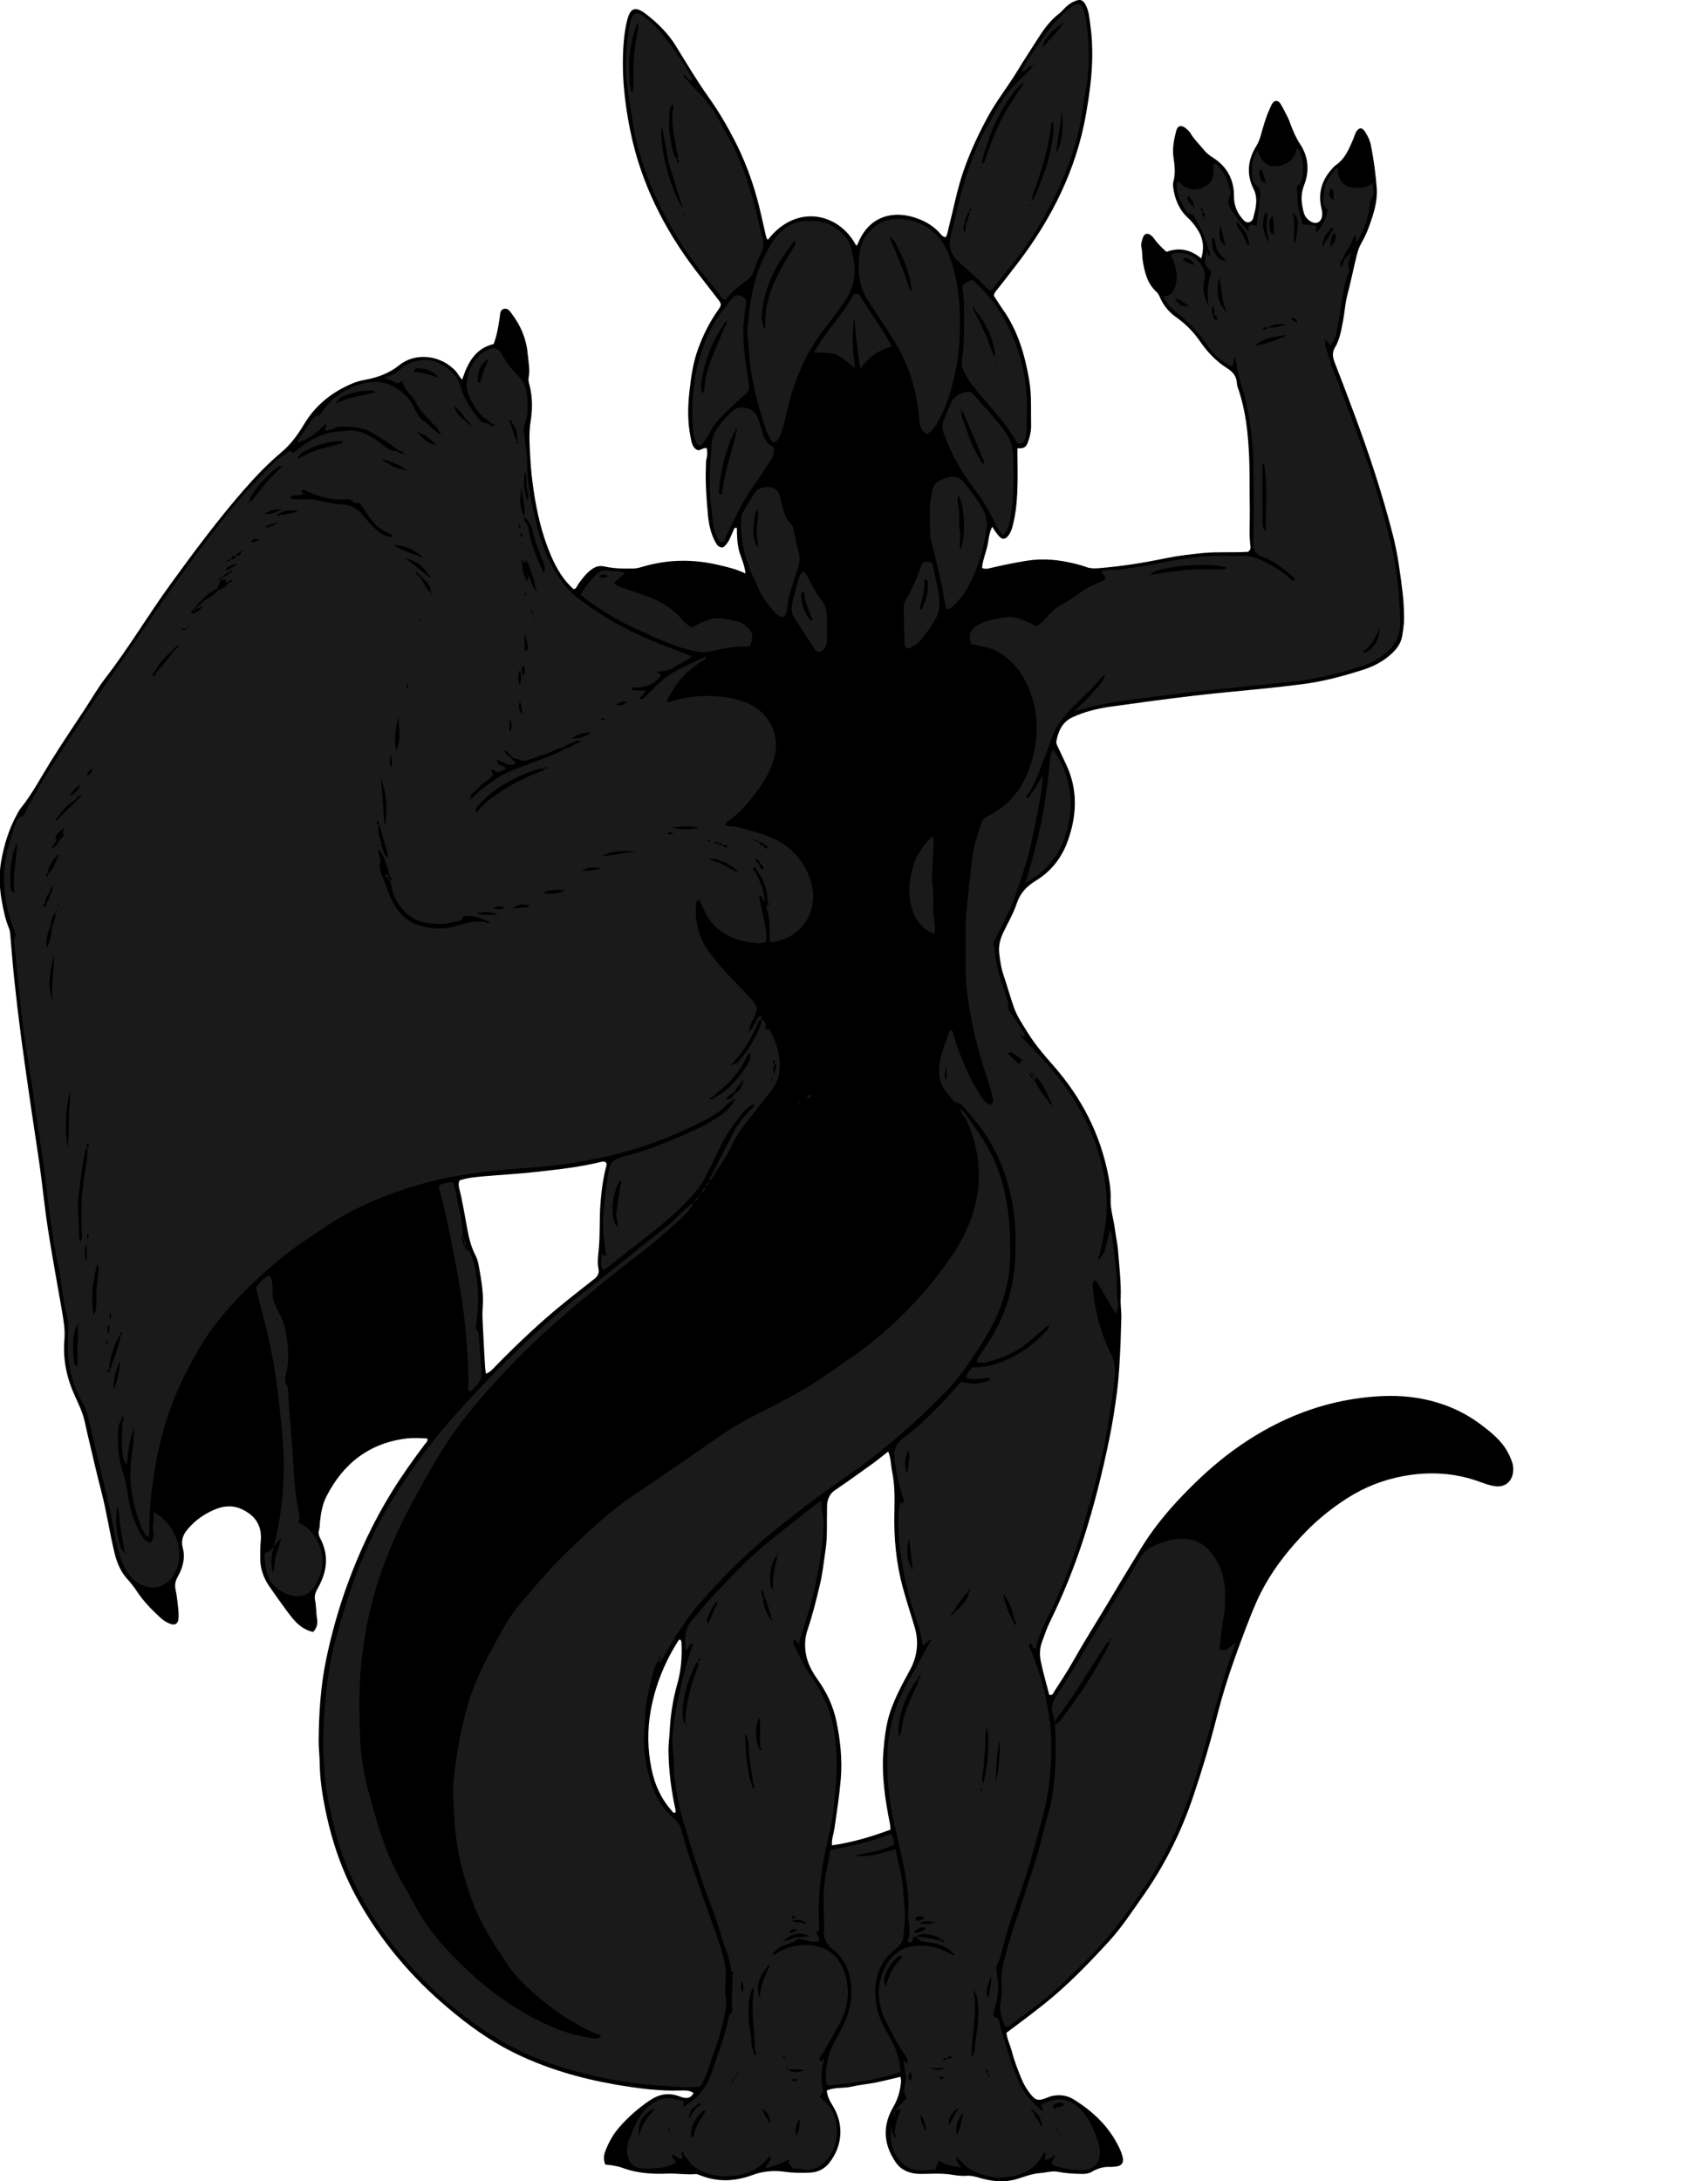 <?xml version="1.0" encoding="utf-8"?>
<!-- Generator: Adobe Illustrator 24.1.3, SVG Export Plug-In . SVG Version: 6.00 Build 0)  -->
<svg version="1.1" id="Layer_1" xmlns="http://www.w3.org/2000/svg" xmlns:xlink="http://www.w3.org/1999/xlink" x="0px" y="0px"
	 width="219.33" height="280.08" viewBox="0 0 219.33 280.08" enable-background="new 0 0 219.33 280.08" xml:space="preserve">
<g>
	<g>
		<path d="M59.35,48.75c0.7-2.14,1.65-4,4.04-4.58c0.43-1.13,0.62-2.31,0.79-3.49c0.06-0.38,0.03-0.87,0.48-1.01
			c0.53-0.17,0.81,0.28,1.06,0.62c1.13,1.5,1.86,3.18,2.03,5.04c0.1,1.06,0.34,2.11,0.13,3.2c-0.07,0.37,0.09,0.78,0.18,1.17
			c0.33,1.46,0.32,2.92,0.08,4.4c-0.26,1.63-0.12,3.27-0.03,4.9c0.07,1.27,0.21,2.54,0.39,3.8c0.43,2.97,1.1,5.89,2.3,8.65
			c0.69,1.58,1.56,3.06,2.86,4.2c0.38-0.07,0.42-0.4,0.58-0.62c0.52-0.71,1.03-1.43,1.76-1.94c0.5-0.35,0.95-0.5,1.64-0.35
			c1.24,0.27,2.53,0.29,3.81,0.25c0.43-0.02,0.86-0.16,1.28-0.28c3.18-0.91,6.37-0.92,9.58-0.16c1.11,0.26,2.23,0.51,3.42,1.09
			c-0.11-1.18-0.61-2.06-0.84-3c-0.23-0.93-0.26-1.89-0.26-2.85c-0.39-0.11-0.38,0.2-0.47,0.39c-0.37,0.74-0.57,1.59-1.31,2.1
			c-0.55,0.05-0.79-0.3-1-0.71c-0.58-1.08-0.83-2.26-0.94-3.44c-0.19-2.06-0.35-4.14-0.26-6.22c0.01-0.36-0.01-0.72,0.09-1.07
			c0.12-0.43,0.1-0.87,0-1.3c-0.4-0.09-0.67,0.26-1.13,0.27c-0.71-0.29-0.8-1.03-0.94-1.72c-0.37-1.86-0.36-3.74-0.16-5.61
			c0.21-1.94,0.47-3.89,1.15-5.73c0.65-1.76,1.48-3.44,2.58-4.98c0.43-0.6,0.44-0.72-0.05-1.36c-0.95-1.24-1.92-2.45-2.86-3.69
			c-4.09-5.38-7.05-11.3-8.4-17.96c-0.77-3.77-1.15-7.57-0.83-11.42c0.07-0.87,0.2-1.74,0.4-2.59c0.4-1.72,1.03-2.05,2.49-0.92
			c1.48,1.15,2.82,2.46,3.82,4.1c1.36,2.21,2.69,4.45,4.19,6.56c1.26,1.77,2.35,3.62,3.33,5.53c1.23,2.38,2.18,4.89,2.89,7.47
			c0.4,1.46,0.71,2.95,1.05,4.42c0.07,0.31,0.11,0.63,0.33,0.89c3.6-4.68,9.13-3.53,11.36,0.76c0.19-0.17,0.25-0.4,0.35-0.62
			c1.44-3.23,4.52-4.04,7.63-2.84c1.05,0.4,2,0.99,2.76,1.85c0.18,0.2,0.34,0.45,0.73,0.51c0.24-0.33,0.28-0.76,0.38-1.17
			c0.63-2.43,1.08-4.91,1.9-7.29c0.85-2.46,1.94-4.81,3.19-7.09c1.1-2.01,2.52-3.79,3.7-5.73c0.89-1.47,1.84-2.9,2.76-4.35
			c0.73-1.15,1.54-2.24,2.64-3.08c0.28-0.22,0.52-0.49,0.77-0.75c0.34-0.35,0.73-0.62,1.17-0.82c0.79-0.35,1.16-0.21,1.53,0.56
			c0.41,0.85,0.44,1.77,0.57,2.68c0.18,1.27,0.23,2.54,0.22,3.82c-0.02,2.48-0.37,4.92-0.79,7.36c-1.24,7.13-4.37,13.39-8.71,19.1
			c-0.85,1.11-1.71,2.21-2.57,3.31c-0.22,0.28-0.5,0.52-0.57,0.95c0.37,0.57,0.74,1.18,1.15,1.76c1.92,2.7,2.82,5.78,3.38,9
			c0.35,1.99,0.22,3.98,0.26,5.98c0.01,0.65-0.14,1.27-0.34,1.88c-0.28,0.86-0.5,1-1.42,0.99c0,1.91,0.07,3.83-0.02,5.73
			c-0.07,1.47-0.24,2.94-0.63,4.37c-0.12,0.43-0.28,0.84-0.57,1.17c-0.38,0.44-0.71,0.45-1.11,0.04c-0.17-0.17-0.31-0.37-0.45-0.56
			c-0.14-0.19-0.26-0.39-0.45-0.68c-0.47,0.88-0.45,1.8-0.67,2.65c-0.22,0.87-0.57,1.72-0.64,2.63c0.45,0.21,0.84,0.07,1.22-0.02
			c1.51-0.35,3.04-0.67,4.57-0.91c2.13-0.34,4.21-0.1,6.28,0.42c0.43,0.11,0.85,0.22,1.26,0.38c0.5,0.19,1.02,0.21,1.54,0.17
			c2.95-0.22,5.85-0.69,8.74-1.29c1.56-0.32,3.14-0.5,4.73-0.66c1.95-0.19,3.91-0.03,5.82-0.16c0.26-0.17,0.34-0.43,0.31-0.64
			c-0.21-1.59-0.06-3.19-0.09-4.79c-0.05-2.43,0.02-4.87-0.11-7.3c-0.14-2.67-0.43-5.32-1.27-7.89c-0.11-0.34-0.27-0.69-0.28-1.04
			c-0.04-0.91-0.54-1.46-1.25-1.91c-1.45-0.91-2.58-2.13-3.54-3.53c-0.82-1.2-1.85-2.2-3.03-3.04c-0.9-0.64-1.58-1.46-2.03-2.47
			c-0.13-0.3-0.26-0.58-0.51-0.8c-1.16-1.07-1.49-2.52-1.73-3.98c-0.09-0.55-0.03-1.11-0.16-1.66c-0.11-0.48,0.06-0.95,0.23-1.4
			c0.15-0.39,0.53-0.5,0.88-0.26c0.19,0.13,0.38,0.3,0.51,0.5c0.44,0.62,0.98,1.14,1.59,1.7c1.59-0.61,3.08-0.32,4.47,0.84
			c0.42-1.43,0.23-2.66-0.55-3.81c-0.34-0.5-0.7-0.98-1.14-1.38c-1.15-1.04-1.7-2.39-1.91-3.89c-0.04-0.27-0.04-0.57,0.03-0.83
			c0.28-1.03,0.15-2.06,0-3.08c-0.17-1.17,0.07-2.31,0.36-3.42c0.17-0.65,0.64-0.76,1.18-0.33c0.25,0.2,0.51,0.42,0.66,0.69
			c0.45,0.77,1.1,1.37,1.65,2.05c0.32,0.4,0.7,0.74,1.16,1.02c1.84,1.14,2.77,2.83,2.76,4.99c-0.01,1.24,0.44,2.25,1.28,3.12
			c0.35,0.36,0.83,0.31,1.11-0.11c0.02-0.03,0.04-0.07,0.05-0.11c0.34-1.27,0.71-2.55,0.07-3.84c-0.96-1.94-0.72-3.78,0.39-5.56
			c0.26-0.42,0.41-0.86,0.54-1.32c0.32-1.11,0.62-2.23,1.1-3.29c0.12-0.25,0.21-0.52,0.36-0.76c0.29-0.47,0.75-0.5,1.05-0.03
			c0.36,0.57,0.66,1.19,0.96,1.79c0.16,0.32,0.27,0.67,0.4,1c0.33,0.85,0.68,1.67,1.2,2.45c1.08,1.65,1.19,3.48,0.48,5.28
			c-0.47,1.21-0.34,2.35-0.02,3.51c0.14,0.52,0.5,0.91,0.98,1.17c0.56,0.31,1.14,0.08,1.32-0.54c0.11-0.39,0.06-0.77-0.03-1.18
			c-0.49-1.98,0.04-3.7,1.43-5.18c0.11-0.12,0.21-0.25,0.34-0.34c1.24-0.82,1.76-2.12,2.31-3.41c0.22-0.5,0.29-1.1,0.86-1.37
			c0.34,0,0.51,0.23,0.66,0.46c0.35,0.54,0.63,1.12,0.75,1.75c0.35,1.8,0.6,3.61,0.74,5.44c0.13,1.72-0.4,3.32-0.96,4.9
			c-0.28,0.78-0.63,1.54-1.06,2.28c-0.27,0.48-0.44,1.03-0.57,1.57c-0.41,1.66-0.74,3.35-1.18,5c-0.29,1.09-0.34,2.2-0.55,3.3
			c-0.23,1.21-0.42,2.43-1.08,3.52c-0.35,0.58-0.25,1.21,0,1.85c0.86,2.19,1.69,4.4,2.51,6.6c1.9,5.09,3.6,10.24,4.95,15.5
			c0.61,2.36,0.93,4.77,1.23,7.18c0.15,1.19,0.22,2.38,0.22,3.58c0,0.77-0.12,1.51-0.24,2.26c-0.16,0.99-0.76,1.74-1.49,2.39
			c-1.03,0.92-2.25,1.54-3.54,1.95c-2.51,0.8-5.05,1.49-7.67,1.83c-1.54,0.2-3.08,0.38-4.63,0.54c-3.09,0.32-6.19,0.58-9.27,0.94
			c-3.64,0.43-7.27,0.92-10.9,1.43c-1.66,0.24-3.29,0.64-4.83,1.35c-1.3,0.6-1.8,1.73-2.07,3.02c-0.07,0.33,0.1,0.62,0.24,0.91
			c0.36,0.76,0.72,1.51,1.07,2.28c1.11,2.4,1.3,4.91,0.77,7.48c-0.15,0.74-0.37,1.46-0.62,2.18c-0.78,2.2-2.15,3.93-4.12,5.13
			c-1.17,0.72-1.99,1.57-2.44,2.92c-0.43,1.32-1.17,2.53-1.76,3.8c-0.38,0.81-0.59,1.67-0.49,2.56c0.11,0.95,0.24,1.89,0.55,2.81
			c0.48,1.4,0.86,2.83,1.36,4.22c0.4,1.13,1.1,2.13,1.72,3.14c0.94,1.54,2.11,2.91,3.3,4.25c3.62,4.11,6.05,8.8,7.09,14.18
			c0.19,0.97,0.33,1.96,0.29,2.97c-0.05,1.37,0.41,2.68,0.57,4.02c0.1,0.83,0.3,1.65,0.37,2.48c0.16,2.11,0.43,4.21,0.35,6.33
			c-0.04,0.87,0.13,1.77,0.08,2.62c-0.05,0.99-0.05,1.99-0.09,2.98c-0.1,2.11-0.19,4.22-0.46,6.32c-0.26,2.02-0.57,4.02-0.98,6.02
			c-0.91,4.42-1.99,8.79-3.39,13.08c-1.17,3.57-2.57,7.05-4.23,10.42c-0.42,0.86-0.73,1.77-1.05,2.67
			c-0.28,0.78-0.31,1.59-0.15,2.37c0.3,1.48,0.73,2.94,1.1,4.36c0.41,0.12,0.48-0.16,0.59-0.34c0.83-1.32,1.71-2.61,2.47-3.97
			c1.41-2.51,2.95-4.93,4.43-7.4c1.41-2.37,2.84-4.73,4.28-7.08c1.51-2.46,3.32-4.69,5.32-6.77c2.05-2.14,4.22-4.14,6.62-5.88
			c4.9-3.55,10.29-5.91,16.34-6.68c2.39-0.3,4.77-0.38,7.15,0c2.96,0.48,5.69,1.54,8.11,3.34c1.06,0.79,2.09,1.59,2.92,2.65
			c0.53,0.67,0.9,1.41,1.19,2.2c0.14,0.38,0.17,0.78,0.15,1.18c-0.07,1.32-1.02,2.15-2.32,1.97c-0.63-0.09-1.24-0.3-1.84-0.52
			c-3.26-1.21-6.57-1.41-10-0.77c-2.6,0.49-4.98,1.44-7.18,2.85c-1.88,1.21-3.63,2.6-5.21,4.21c-2.05,2.1-3.88,4.35-5.32,6.91
			c-0.39,0.7-0.76,1.41-1.08,2.14c-1.02,2.34-1.89,4.74-2.76,7.15c-0.91,2.52-1.69,5.07-2.35,7.66c-0.86,3.41-1.87,6.77-2.99,10.1
			c-1.55,4.65-3.73,9-6.56,13c-1.36,1.92-2.64,3.9-4.24,5.65c-2.62,2.86-5.3,5.65-8.34,8.08c-1.59,1.27-3.22,2.48-4.88,3.72
			c0.09,0.86,0.5,1.6,0.7,2.41c0.32,1.24,0.79,2.43,1.28,3.61c0.3,0.7,0.69,1.35,1.18,1.94c0.58,0.7,0.93,0.78,1.78,0.48
			c0.3-0.11,0.59-0.25,0.9-0.32c0.97-0.21,1.92-0.11,2.77,0.42c2.53,1.56,4.61,3.54,5.9,6.27c0.19,0.39,0.34,0.82,0.43,1.24
			c0.14,0.66-0.18,1.05-0.86,1.12c-0.24,0.02-0.48,0.06-0.72,0.05c-0.86-0.04-1.65,0.18-2.38,0.62c-0.39,0.23-0.82,0.29-1.27,0.28
			c-1.04-0.01-2.06-0.07-3.09-0.27c-0.74-0.15-1.56,0.11-2.35,0.17c-1.21,0.08-2.29,0.63-3.46,0.89c-1.46,0.32-2.86,0.12-4.24-0.28
			c-0.58-0.17-1.15-0.32-1.76-0.27c-0.68,0.06-1.35-0.07-2.02-0.17c-1.23-0.17-2.46-0.08-3.7-0.07c-0.52,0-1.03-0.04-1.53-0.2
			c-0.75-0.24-1.34-0.64-1.79-1.31c-1.57-2.31-1.71-4.67-0.3-7.09c0.6-1.02,0.9-2.12,1-3.29c0.01-0.15-0.03-0.31-0.07-0.58
			c-1.08,0.25-2.11,0.52-3.14,0.73c-1.06,0.21-2.14,0.3-3.18,0.54c-1.04,0.24-2.15,0.03-3.15,0.5c0.08,0.77,0.4,1.36,0.76,1.94
			c1.45,2.35,1.29,5.1-0.39,7.28c-0.63,0.82-1.45,1.25-2.45,1.31c-1.12,0.06-2.24,0.05-3.35-0.11c-1.41-0.2-2.8-0.06-4.1,0.42
			c-2.28,0.84-4.51,0.94-6.77,0.02c-0.18-0.07-0.39-0.16-0.57-0.14c-1.19,0.11-2.37-0.11-3.57-0.06c-1.95,0.08-3.92-0.04-5.78-0.73
			c-0.72-0.27-1.45-0.35-2.22-0.43c-0.25-0.61-0.22-1.17,0.01-1.75c0.42-1.09,0.98-2.11,1.74-2.99c1.15-1.34,2.48-2.49,3.94-3.49
			c1.11-0.76,2.32-1.04,3.64-0.59c0.23,0.08,0.45,0.16,0.68,0.22c0.56,0.13,1.03,0.02,1.32-0.59c-0.47-0.33-1.01-0.34-1.55-0.32
			c-2.85,0.1-5.66-0.28-8.45-0.76c-4.66-0.81-9.17-2.12-13.41-4.27c-2.94-1.49-5.58-3.42-8.09-5.54
			c-4.72-3.97-8.65-8.61-11.66-14.02c-1.96-3.52-3.24-7.28-4.07-11.22c-0.43-2.07-0.75-4.15-0.78-6.28
			c-0.01-0.95-0.14-1.9-0.13-2.86c0.03-3.47,0.25-6.94,0.95-10.34c0.67-3.24,1.56-6.43,2.69-9.55c1.51-4.19,3.39-8.19,5.72-11.97
			c1.32-2.14,2.78-4.19,4.3-6.2c0.13-0.18,0.39-0.31,0.29-0.71c-0.83-0.05-1.7-0.1-2.56-0.01c-4.85,0.56-8.24,3.2-10.41,7.49
			c-0.49,0.97-0.68,2.04-0.8,3.12c-0.05,0.39-0.02,0.79-0.14,1.19c-0.11,0.35-0.02,0.7,0.16,1.03c1.16,2.18,0.87,4.32-0.3,6.38
			c-0.3,0.52-0.48,1.03-0.36,1.58c0.17,0.79,0.11,1.59,0.26,2.38c0.11,0.62-0.04,1.18-0.51,1.69c-0.87-0.2-1.6-0.65-2.21-1.28
			c-0.47-0.49-0.88-1.03-1.28-1.58c-0.73-1-1.45-2-2.15-3.02c-0.76-1.11-1.18-2.35-1.16-3.71c0.01-0.68,0-1.36,0.07-2.03
			c0.24-2.32-1.01-3.51-2.52-4.19c-0.95-0.43-2.04-0.42-3.04-0.05c-1.48,0.55-2.77,1.42-3.8,2.63c-0.59,0.69-0.91,1.44-0.65,2.42
			c0.34,1.29,0.02,2.55-0.63,3.68c-0.32,0.56-0.43,1.06-0.29,1.7c0.17,0.77,0.24,1.57,0.33,2.37c0.05,0.44,0.07,0.88,0.04,1.32
			c-0.04,0.67-0.44,0.92-1.06,0.69c-0.5-0.18-0.93-0.48-1.31-0.83c-1.08-1.01-2.12-2.05-2.94-3.3c-0.39-0.6-0.84-1.16-1.32-1.69
			c-0.84-0.94-1.29-2.09-1.59-3.31c-0.62-2.56-0.99-5.17-1.65-7.72c-0.62-2.39-1.17-4.8-1.74-7.21c-0.16-0.66-0.3-1.32-0.45-1.98
			c-0.25-1.1-0.73-2.1-1.2-3.12c-1.07-2.32-1.61-4.75-1.39-7.32c0.11-1.25-0.1-2.47-0.31-3.69c-0.61-3.49-1.25-6.98-1.8-10.49
			c-0.4-2.56-0.65-5.14-1-7.7c-0.35-2.53-0.75-5.04-1.12-7.57c-0.46-3.15-0.92-6.31-1.34-9.47c-0.32-2.45-0.61-4.9-0.87-7.36
			c-0.2-1.9-0.34-3.81-0.51-5.71c-0.03-0.28-0.05-0.57-0.16-0.82c-0.5-1.19-0.74-2.45-0.96-3.7c-0.28-1.61-0.34-3.25-0.06-4.87
			c0.36-2.05,0.95-4.04,1.94-5.89c0.17-0.32,0.33-0.65,0.55-0.93c1.51-1.88,2.62-4.01,3.88-6.04c1.45-2.34,3-4.62,4.51-6.92
			c0.83-1.27,1.59-2.6,2.51-3.79c2.99-3.86,5.47-8.07,8.33-12.01c3.05-4.2,6.14-8.37,9.56-12.28c1.47-1.68,3.02-3.28,4.74-4.73
			c1.15-0.97,2.07-2.21,2.85-3.52c1.5-2.53,3.69-4.26,6.4-5.36c0.48-0.19,0.98-0.31,1.5-0.41c1.59-0.29,3.1-0.85,4.36-1.87
			c2.04-1.65,5.09-1.28,6.9,0.42C58.66,47.68,58.88,48.25,59.35,48.75z M114.35,234.93c-0.03-0.31-0.02-0.51-0.06-0.7
			c-0.64-3.17-1.12-6.36-0.83-9.61c0.14-1.54,0.31-3.08,0.78-4.58c0.63-2,1.64-3.81,2.62-5.63c0.96-1.78,1.15-3.62,0.58-5.54
			c-0.5-1.68-1.05-3.35-1.51-5.04c-0.86-3.14-1.15-6.35-1.08-9.59c0.04-1.76,0.07-3.52-0.28-5.24c-0.17-0.85-0.15-1.74-0.51-2.62
			c-0.71,0.55-1.35,1.08-2.03,1.57c-1.59,1.14-3.17,2.29-4.79,3.38c-0.63,0.42-0.9,0.98-1.01,1.67c-0.04,0.23-0.02,0.48-0.03,0.72
			c-0.05,1.79,0.08,3.59-0.2,5.37c-0.22,1.42-0.35,2.85-0.68,4.24c-0.48,2.02-0.97,4.03-1.64,6c-0.29,0.87-0.35,1.76-0.24,2.71
			c0.17,1.41,0.81,2.57,1.6,3.68c1.15,1.62,1.97,3.39,2.37,5.32c0.5,2.42,0.76,4.85,0.56,7.35c-0.18,2.15-0.51,4.27-0.82,6.4
			c-0.1,0.69-0.37,1.35-0.32,2.15C109.44,236.58,111.86,235.84,114.35,234.93z M59.01,151.57c-0.2,0.48-0.08,0.87,0.02,1.25
			c0.28,1.12,0.47,2.26,0.69,3.4c0.32,1.68,0.51,3.39,1.33,4.95c0.2,0.38,0.33,0.82,0.41,1.25c0.29,1.65,0.62,3.29,0.55,4.98
			c-0.03,0.63-0.08,1.26-0.05,1.89c0.09,2.02,0.21,4.04,0.32,6.07c0.02,0.34,0.07,0.67,0.11,1.02c0.58-0.19,0.9-0.61,1.26-0.98
			c2.88-2.94,5.86-5.77,9.07-8.34c1.18-0.95,2.37-1.89,3.57-2.82c0.42-0.32,0.68-0.75,0.58-1.23c-0.19-0.88-0.07-1.74,0.02-2.61
			c0.18-1.91,0.07-3.82,0.21-5.74c0.12-1.68,0.33-3.32,0.76-4.94c0.05-0.2,0.07-0.39-0.16-0.55c-0.13,0-0.29-0.03-0.44,0
			c-2.75,0.69-5.57,0.99-8.37,1.3c-2.29,0.26-4.6,0.38-6.9,0.58C61,151.15,60,151.22,59.01,151.57z M87.29,210.51
			c-0.08,0.05-0.13,0.07-0.15,0.1c-1.77,2.78-2.99,5.76-3.58,9.04c-0.45,2.52-0.4,4.98,0.1,7.46c0.4,1.99,1.2,3.8,2.55,5.33
			c0.13,0.15,0.24,0.42,0.53,0.28c0.01-0.1,0.04-0.19,0.02-0.26c-0.56-2.53-0.89-5.09-0.92-7.69c-0.01-0.8,0.11-1.59,0.15-2.38
			c0.1-2.08,0.4-4.11,0.97-6.12c0.5-1.74,0.64-3.52,0.55-5.32C87.51,210.81,87.51,210.64,87.29,210.51z"/>
	</g>
	<g>
		<path fill="#1A1A1A" d="M51.08,57.8c-1.04-0.92-2.25-1.61-3.44-2.31c-0.83-0.49-1.78-0.64-2.73-0.7
			c-0.58-0.04-1.16,0.03-1.74,0.05c0.01,0,0.01-0.01,0.02-0.01c-0.41,0.36-0.93,0.35-1.42,0.48c-0.09-0.32,0.32-0.61-0.01-0.89
			l0.08,0.04l-0.07-0.05c-0.93,1.13-2.12,1.9-3.46,2.43c-0.24-0.24,0-0.38,0.09-0.52c0.42-0.63,0.85-1.26,1.3-1.87
			c0.33-0.45,0.51-1.07,1.24-1.1c0.13-0.01,0.27-0.27,0.38-0.44c1.16-1.72,2.76-2.85,4.72-3.5c1.85-0.61,3.62-0.53,5.23,0.68
			c0.7,0.53,1.34,1.12,1.73,1.94c0.22,0.47,0.49,0.91,0.75,1.36c0.18,0.31,0.39,0.54,0.73,0.73c0.65,0.36,1.06,1.08,1.75,1.42
			c0.06,0.13,0.16,0.2,0.31,0.17c0.01,0.03,0.02,0.07,0.04,0.09c0.01,0.01,0.07,0.01,0.07,0c0.01-0.08-0.03-0.11-0.12-0.08
			c0.06-0.17-0.03-0.25-0.16-0.32c-0.1-0.42-0.44-0.66-0.72-0.94c-0.87-0.88-1.73-1.76-2.3-2.89c-0.19-0.38-0.52-0.7-0.79-1.05
			c-0.37-0.47-0.75-0.93-0.88-1.54c-0.25-0.08-0.27,0.26-0.62,0.25c-0.45-0.21-1-0.5-1.63-0.62c0.05-0.11,0.08-0.24,0.12-0.24
			c0.69-0.07,1.21-0.44,1.73-0.88c0.73-0.62,1.55-1.05,2.55-1.22c1.48-0.26,2.66,0.28,3.76,1.12c0.82,0.62,1.36,1.47,1.63,2.45
			c0.41,1.46,1.27,2.65,2.17,3.83c0.34,0.44,0.72,0.74,1.3,0.67c0.25,0.26,0.5,0.53,0.91,0.27c0,0.08-0.01,0.09-0.05,0.04
			c0.02,0,0.04-0.01,0.07-0.01c-0.26-0.15-0.52-0.31-0.78-0.46c-0.05-0.06-0.09-0.14-0.15-0.18c-1.08-0.63-1.7-1.62-2.26-2.7
			c-0.43-0.83-0.63-1.64-0.46-2.53c0.3-1.54,0.96-2.87,2.37-3.7c0.95-0.56,1.66-0.46,2.18,0.55c0.51,1,1.26,1.86,2.03,2.65
			c0.79,0.81,1.12,1.74,1.16,2.79c0.05,1.15,0.14,2.3-0.34,3.42c-0.26,0.6-0.03,1.26,0.03,1.89c0.1,1.03,0.3,2.06,0.3,3.08
			c0,1.65,0.2,3.25,0.53,4.86c0.4,1.95,0.81,3.9,1.5,5.78c0.71,1.97,1.72,3.76,3.07,5.37c0.88,1.06,2.03,1.8,3.13,2.58
			c3.22,2.26,6.76,3.9,10.43,5.27c0.78,0.29,1.55,0.59,2.45,0.94c-0.63,0.72-1.5,0.86-2.14,1.35c-0.66,0.51-1.42,0.66-2.23,0.59
			c-0.03,0.38,0.44,0.21,0.44,0.55c-0.92,1.33-2.35,1.56-3.87,1.57c0.19,0.45,0.52,0.32,0.79,0.34c0.32,0.02,0.64,0.01,1.06,0.01
			c-0.19,0.46-0.42,0.79-0.8,1.01c0.02,0.05,0.04,0.1-0.01-0.03c0.05,0.13,0.03,0.07,0.01,0.02c0.29,0.18,0.52,0.09,0.74-0.14
			c0.39-0.4,0.8-0.78,1.19-1.19c1.09-1.14,2.35-2.03,3.77-2.7c0.93-0.44,1.88-0.87,2.9-1.34c-0.05,0.44-0.36,0.49-0.56,0.62
			c-2.31,1.54-3.4,2.9-4.48,5.14c0.23,0.2,0.46,0.04,0.67-0.03c1.7-0.51,3.44-0.72,5.2-0.64c1.51,0.07,3.01,0.29,4.43,0.87
			c2.44,1,4.29,3.61,3.56,6.8c-0.42,1.8-1.35,3.31-2.43,4.76c-0.98,1.31-2.04,2.56-3.4,3.51c-0.19,0.13-0.42,0.25-0.5,0.49
			c-0.01,0.03,0,0.08,0.01,0.12c0.13,0.2,0.34,0.12,0.52,0.15c0.4,0.05,0.81,0.04,1.18,0.15c1.34,0.38,2.71,0.7,3.99,1.23
			c1.92,0.79,3.52,2.08,4.52,3.92c1.15,2.12,1.52,4.35,0.3,6.63c-0.9,1.68-2.95,2.96-4.82,2.95c-0.01-0.82-0.01-1.66-0.04-2.48
			c-0.04-0.84-0.29-1.65-0.49-2.46c0,0,0.11-0.03,0.11-0.03c0,0.14,0.02,0.34,0.18,0.31c0.15-0.03,0.12-0.23,0.05-0.36
			c-0.02-0.03-0.05-0.05-0.08-0.07c-0.02-1.52-0.42-2.91-1.41-4.1c-0.07-0.21-0.13-0.44-0.44-0.37c-0.09,0.26,0.08,0.4,0.25,0.53
			c0.14,0.28,0.3,0.56,0.42,0.85c0.41,0.99,0.8,1.98,0.8,3.07c-0.22-0.31-0.23-0.78-0.73-0.91c0.25,2.02,1.06,3.94,0.93,6.02
			c-1,0.34-1.89,0.07-2.77-0.09c-0.94-0.18-1.84-0.53-2.66-1.04c-0.79-0.49-1.42-1.13-1.97-1.89c-0.54-0.74-0.74-1.66-1.25-2.39
			c-0.29,0.09-0.34,0.27-0.36,0.48c-0.21,2.4,0.38,4.55,1.88,6.49c0.98,1.27,2.01,2.47,3.15,3.59c0.71,0.7,1.37,1.44,2.06,2.17
			c0.33,0.35,0.57,0.76,0.74,1.27c-0.21,0.95-0.92,1.77-1.07,2.96c0.73-0.66,0.86-1.52,1.43-2.07c0.2,0.07,0.18,0.26,0.25,0.38
			c-0.39,0.05-0.44,0.4-0.56,0.67c-0.79,1.83-1.8,3.52-3.15,4.99c-0.09,0.06-0.21,0.14-0.11,0.24c0.09,0.1,0.19,0,0.26-0.09
			c0.45-0.13,0.72-0.5,0.98-0.83c0.8-0.99,1.47-2.06,2.01-3.21c0.27-0.57,0.54-1.15,0.53-1.8c0.56,0.59,0.56,0.59,0.55,1.42
			c0.24-0.07,0.44-0.08,0.58,0.18c0.93,1.65,1.34,3.42,1.15,5.29c-0.12,1.19-0.84,2.13-1.56,3.05c-1.01,1.28-2.03,2.56-3.03,3.85
			c-0.66,0.85-1.17,1.79-1.65,2.77c-0.48,1-1.09,1.95-1.74,2.86c-0.34,0.47-0.51,1.09-1.06,1.41l0.03,0.03
			c0.05-0.15,0.07-0.31,0.14-0.45c1.04-2.01,2.07-4.03,3.13-6.03c0.53-0.99,1.27-1.83,2.02-2.65c0.18-0.2,0.44-0.35,0.47-0.66
			c0.09-0.03,0.14-0.09,0.09-0.14c-0.02-0.02-0.11,0.04-0.17,0.06c-0.9,0.42-1.47,1.22-2.04,1.96c-1.02,1.33-1.9,2.76-2.59,4.3
			c-0.49,1.09-1.04,2.16-1.6,3.21c-0.74,1.39-1.81,2.53-2.91,3.62c-1.53,1.52-3.2,2.87-4.91,4.19c-1.42,1.1-2.83,2.21-4.24,3.32
			c-0.31,0.25-0.59,0.53-1.04,0.71c-0.36-0.67-0.17-1.34-0.16-1.99c0.29-0.04,0.32,0.15,0.43,0.24c0.19,0,0.17-0.16,0.15-0.26
			c-0.2-1.46-0.45-2.92-0.39-4.4c0.09-2.15,0.38-4.28,0.74-6.41c0.17-0.96,0.67-1.48,1.69-1.72c2.29-0.55,4.5-1.36,6.67-2.28
			c1.88-0.8,3.74-1.61,5.47-2.7c0.89-0.56,1.67-1.22,2.22-2.12c0.12-0.08,0.19-0.18,0.15-0.33l0.01-0.02c0,0,0.02,0.04,0.02,0.04
			c-0.17-0.08-0.25,0.02-0.33,0.15c-0.26,0.19-0.56,0.33-0.77,0.56c-0.82,0.91-1.85,1.5-2.93,2.05c-3.28,1.66-6.67,3.06-10.23,4.03
			c-2.47,0.67-4.97,1.14-7.49,1.53c-1.93,0.3-3.88,0.41-5.83,0.56c-4.22,0.32-8.41,0.82-12.5,1.95c-4.61,1.28-8.97,3.11-12.94,5.81
			c-1.95,1.32-3.93,2.6-5.73,4.12c-2.87,2.42-5.56,5.03-7.89,8c-1.16,1.48-2.14,3.08-3.04,4.73c-1.18,2.13-2.18,4.35-2.99,6.66
			c-0.99,2.79-1.63,5.65-2.05,8.59c-0.32,2.3-0.56,4.59-0.5,6.91c0,0.16-0.03,0.31-0.06,0.55c-0.45-0.09-0.57-0.44-0.72-0.73
			c-0.79-1.59-1.19-3.28-1.49-5.02c-0.34-1.96-0.14-3.89,0.13-5.83c0.12-0.82,0.19-1.64,0.19-2.48c-0.63,1.49-0.74,3.09-0.98,4.83
			c-0.41-0.6-0.49-1.14-0.54-1.68c-0.12-1.32-0.06-2.63,0.03-3.95c0.18-0.19,0.18-0.4,0.01-0.7c-0.07,0.22-0.13,0.38-0.19,0.54
			c-0.52,0.82-0.44,1.77-0.43,2.66c0.01,1.52,0.28,3.02,0.77,4.46c0.26,0.76,0.39,1.54,0.49,2.33c0.24,1.96,0.82,3.82,1.86,5.51
			c0.28,0.45,0.37,0.51,0.98,0.86c0.5-0.39,0.53-1.03,0.45-1.5c-0.15-0.85,0.2-1.64-0.01-2.52c2.88,1.56,4.03,5,2.93,7.5
			c-0.26,0.59-0.6,1.13-1.12,1.53c-1.18,0.9-2.43,0.92-3.78,0.08c-0.77-0.48-1.32-1.15-1.71-1.96c-0.81-1.63-1.12-3.4-1.46-5.17
			c-0.21-1.1-0.41-2.2-0.66-3.29c-0.89-3.81-1.81-7.61-2.71-11.42c-0.09-0.4-0.26-0.75-0.46-1.1c-1.35-2.25-1.96-4.7-2-7.3
			c-0.01-0.8,0.04-1.6,0.07-2.4c0.02-0.68-0.08-1.32-0.26-1.99c-0.34-1.31-0.47-2.67-0.69-4c-0.11-0.67-0.19-1.35-0.33-2.01
			c-0.81-3.79-1.26-7.63-1.7-11.47c-0.31-2.69-0.79-5.36-1.18-8.05c-0.16-1.06-0.27-2.13-0.43-3.2c-0.38-2.48-0.8-4.96-1.15-7.44
			c-0.24-1.66-0.39-3.33-0.56-4.99c-0.22-2.06-0.42-4.12-0.62-6.18c-0.04-0.44-0.06-0.87,0.21-1.21c-0.95-2.15-1.44-4.33-1.55-6.64
			c-0.13-2.75,0.62-5.27,1.53-7.78c0.13-0.36,0.27-0.72,0.76-0.83c0.32-0.07,0.41-0.47,0.55-0.75c1.92-3.79,4.35-7.27,6.61-10.84
			c2.55-4.02,5.39-7.83,8.04-11.78c2.05-3.05,4.13-6.08,6.3-9.05c2.05-2.8,4.15-5.58,6.41-8.22c1.35-1.58,2.83-3.04,4.26-4.55
			c0.66-0.7,1.48-1.21,2.27-1.75c0.15,0.12,0.26,0.22,0.39,0.32c0.47-0.36,0.93-0.73,1.41-1.08c1.39-1,2.92-1.62,4.65-1.71
			c0.59-0.03,1.16-0.16,1.78-0.09c1.52,0.18,2.66,1.04,3.79,1.92c0.49,0.38,0.96,0.71,1.6,0.66c0.12,0.16,0.3,0.2,0.49,0.24
			c0.18,0.2,0.39,0.19,0.62,0.09c0.02,0.07,0.01,0.17,0.06,0.19c0.08,0.05,0.15,0,0.1-0.06c-0.04-0.05-0.12-0.07-0.19-0.1
			c-0.09-0.18-0.26-0.25-0.44-0.29C51.45,57.88,51.26,57.85,51.08,57.8z M38.31,58.88c0.15,0.02,0.24-0.06,0.3-0.18
			c0.83-0.4,1.65-0.8,2.54-1.05c0.77-0.21,1.54-0.41,2.3-0.63c0.18-0.05,0.48,0.04,0.52-0.39c-1.71,0.02-3.25,0.46-4.71,1.23
			c-0.31,0.16-0.64,0.34-0.81,0.68c-0.12,0.06-0.21,0.14-0.19,0.29c-0.03,0.04-0.05,0.08-0.08,0.12
			C38.23,58.93,38.27,58.9,38.31,58.88z M60.53,54.87c0.05-0.07,0.09-0.03,0.04,0c-0.14,0.07,0.07,0.05-0.06-0.03
			c0.03-0.14,0.03-0.26-0.14-0.3c0.05-0.16-0.04-0.25-0.17-0.31c-0.08-0.08-0.16-0.16-0.24-0.24c-0.07-0.09-0.15-0.17-0.22-0.26
			c-0.28-0.58-0.76-0.99-1.23-1.41c-0.06-0.05-0.15-0.15-0.16-0.14c-0.15,0.11-0.06,0.19,0.05,0.26c0.22,0.63,0.65,1.09,1.18,1.45
			c0.08,0.08,0.16,0.16,0.24,0.24c0.08,0.08,0.16,0.16,0.24,0.24c0.06,0.13,0.16,0.2,0.31,0.17C60.42,54.64,60.47,54.76,60.53,54.87
			z M94.81,112.25c0.05-0.01,0.09-0.03,0.14-0.04c-0.05,0.01-0.1,0.03-0.15,0.04c0-0.16,0.01-0.32,0.01-0.49
			c-0.18-0.07-0.35-0.13-0.53-0.2c-0.15-0.28-0.41-0.42-0.71-0.49c-0.25-0.31-0.58-0.45-0.97-0.47c-0.41-0.25-0.81-0.51-1.59-0.24
			c0.67,0.09,1,0.41,1.45,0.4c0.27,0.25,0.59,0.4,0.94,0.49c0.19,0.25,0.45,0.38,0.75,0.46c0.21,0.24,0.43,0.2,0.66,0.04
			C94.72,111.92,94.75,112.08,94.81,112.25z M7.87,107.64c0.12-0.06,0.19-0.15,0.18-0.29c0.11-0.04,0.22-0.08,0.33-0.12
			c0.05-0.13,0.1-0.27,0.15-0.4c0.11-0.05,0.22-0.09,0.33-0.14c-0.04-0.07,0.02-0.11,0.05-0.05c0.08,0.14,0.06-0.07-0.04,0.06
			c-0.14-0.01-0.29-0.06-0.32,0.15c-0.06,0.13-0.12,0.27-0.17,0.4c-0.11-0.07-0.21-0.13-0.32-0.2c0.02-0.12,0.03-0.24,0.05-0.36
			c0.04-0.06,0.13-0.15,0.12-0.18c-0.1-0.16-0.18-0.06-0.26,0.04c-0.35,0.18-0.6,0.47-0.8,0.8c-0.12,0.2-0.07,0.36,0.13,0.48
			c-0.13,0.32-0.48,0.52-0.53,0.89c-0.11,0.07-0.2,0.16-0.04,0.26c0.01,0.01,0.1-0.1,0.16-0.15c0.35-0.24,0.59-0.56,0.73-0.95
			C7.71,107.8,7.79,107.72,7.87,107.64z M7.38,105.23c0.13-0.03,0.21-0.11,0.24-0.24c0.72-0.72,1.45-1.43,2.17-2.15
			c0.08-0.08,0.16-0.16,0.24-0.24c0.12-0.04,0.2-0.12,0.23-0.25c0.15-0.1,0.18-0.22,0.09-0.38l0.08,0c0,0-0.04,0.04-0.04,0.04
			c-0.08,0.08-0.16,0.15-0.25,0.23c-0.13,0.03-0.21,0.11-0.25,0.23c-0.08,0.08-0.16,0.16-0.24,0.24c-0.89,0.55-1.63,1.25-2.15,2.17
			c-0.13,0.03-0.21,0.11-0.24,0.24c-0.1,0.07-0.2,0.15-0.05,0.26C7.24,105.38,7.33,105.28,7.38,105.23z M60.03,102.64
			c0.15,0,0.31,0.01,0.46,0.01c0.93-1.12,2.13-1.9,3.32-2.71c0.69-0.47,1.46-0.83,2.25-1.13c1.72-0.65,3.42-1.32,5.14-1.97
			c0.45-0.17,0.86-0.41,1.24-0.7c0.82-0.11,1.44-0.71,2.21-0.93l-0.03-0.07l0.02,0.08c-0.21-0.14-0.45-0.18-0.67-0.07
			c-0.56,0.28-1.18,0.42-1.67,0.82c-0.73,0.09-1.33,0.51-2,0.74c-0.94,0.33-1.87,0.69-2.82,0.96c-0.5,0.14-0.96-0.37-1.5-0.26
			c-0.08-0.08-0.17-0.16-0.25-0.23c-0.08-0.08-0.16-0.16-0.24-0.24c-0.08-0.08-0.16-0.16-0.23-0.24c-0.04-0.12-0.12-0.2-0.25-0.23
			c-0.05-0.04-0.14-0.13-0.16-0.12c-0.14,0.08-0.07,0.17,0.02,0.25c0.03,0.13,0.11,0.21,0.23,0.26c0.09,0.07,0.17,0.15,0.26,0.22
			c0.08,0.08,0.16,0.16,0.24,0.24c0.08,0.08,0.16,0.16,0.24,0.24c0.05,0.2,0.46,0.22,0.28,0.55c-0.8,0.35-1.39-0.22-2.06-0.46
			c-0.06-0.03-0.15-0.11-0.17-0.09c-0.14,0.08-0.06,0.17,0.02,0.25c0.07,0.58,0.81,0.4,1.04,0.9c-0.32,0.16-0.59,0.32-0.88,0.43
			c-0.36,0.13-0.57-0.43-1-0.26c0.09,0.23,0.18,0.44,0.28,0.69c-0.37,0.29-0.73,0.61-1.12,0.88c-0.62,0.44-1.12,1.02-1.65,1.55
			c-0.2,0.2-0.2,0.42-0.05,0.64c-0.16-0.09-0.33-0.05-0.49,0C60.01,102.65,60.02,102.64,60.03,102.64z M10.4,100.52
			c0.01-0.08,0.04-0.09,0.08-0.02c0,0.01-0.03,0.04-0.05,0.06c-0.11,0.08-0.21,0.15-0.32,0.23c-0.3,0.43-0.8,0.7-1.14,1.41
			c0.66-0.32,0.99-0.66,1.21-1.11c0.04-0.07-0.06-0.21-0.09-0.32C10.28,100.8,10.39,100.72,10.4,100.52z M11.04,100
			c0.05-0.12,0.1-0.24,0.15-0.37c0.31-0.27,0.83-0.42,0.57-1.01c0.2,0.01,0.29-0.09,0.3-0.28c0.03-0.08,0.08-0.07,0.08,0
			c-0.02,0.16,0.08-0.04-0.06,0.04c-0.1,0.08-0.2,0.17-0.3,0.25c-0.17,0.35-0.67,0.52-0.57,1.03c-0.15,0.07-0.15,0.21-0.17,0.35
			c-0.05-0.02-0.11-0.03-0.04-0.01C10.94,99.97,10.99,99.99,11.04,100z M22.27,83.64c0.08-0.08,0.16-0.16,0.24-0.24
			c0.08-0.08,0.16-0.16,0.24-0.24c0.13-0.07,0.2-0.17,0.16-0.32c0,0,0.03,0.03,0.03,0.03c-0.15-0.05-0.25,0.02-0.32,0.15
			c-0.08,0.08-0.16,0.16-0.24,0.24c-0.08,0.08-0.16,0.16-0.24,0.24c-0.08,0.08-0.16,0.16-0.25,0.24c-0.78,0.69-1.47,1.44-1.93,2.39
			c-0.21,0.19-0.44,0.38-0.28,0.75c0.25-0.17,0.38-0.36,0.44-0.59c0.68-0.76,1.35-1.53,1.93-2.38
			C22.12,83.81,22.2,83.73,22.27,83.64z M24.2,80.5c0.04-0.1,0.08-0.19,0.12-0.29c0.18-0.05,0.22-0.18,0.21-0.35l0.07-0.03
			l-0.05,0.06c-0.07,0.11-0.14,0.23-0.21,0.34c-0.16,0.05-0.15,0.16-0.12,0.28c-0.2-0.01-0.29,0.09-0.27,0.29
			c-0.23-0.2-0.46-0.07-0.69,0.01c0.02,0.05,0.04,0.1,0,0c0.04,0.1,0.02,0.05,0-0.01c0.23,0.15,0.45,0.14,0.66-0.04
			C24.03,80.68,24.11,80.59,24.2,80.5z M25.1,78.06c-0.16,0-0.24,0.08-0.25,0.24c-0.25,0-0.37,0.2-0.26,0.34
			c0.13,0.18,0.39,0.22,0.56-0.04c0.32-0.06,0.53-0.26,0.68-0.53c0.1-0.03,0.24-0.07,0.14-0.19c-0.09-0.1-0.19,0-0.23,0.11
			c-0.14,0.03-0.28,0.05-0.43,0.08c0.01-0.08,0.02-0.15,0.04-0.23c0.14,0,0.23-0.07,0.28-0.2c0.13-0.02,0.22-0.1,0.25-0.23
			c0.09-0.07,0.17-0.15,0.26-0.22c0.68-0.43,1.37-0.84,1.92-1.43c0.46-0.14,0.87-0.37,1.14-0.79c0.14-0.01,0.24-0.07,0.27-0.21
			c0.17-0.04,0.35-0.06,0.39-0.29l0.03,0.03c-0.2-0.02-0.38-0.02-0.49,0.19c-0.15-0.01-0.25,0.04-0.3,0.19
			c-0.17-0.09-0.05-0.28-0.14-0.39c0.02-0.04,0.05-0.08,0.07-0.12c-0.04,0.03-0.08,0.05-0.12,0.08c-0.16,0.01-0.32,0.02-0.48,0.04
			c0-0.09,0.01-0.18,0.01-0.27c0.15-0.01,0.27-0.05,0.25-0.24c0.22,0.06,0.4,0,0.51-0.21c0.14-0.01,0.24-0.07,0.27-0.21
			c0.18-0.04,0.36-0.07,0.39-0.29c0.12-0.02,0.14-0.05,0.07-0.08c-0.01,0.03-0.03,0.07-0.04,0.1c-0.2-0.02-0.39-0.02-0.49,0.2
			c-0.15-0.01-0.25,0.05-0.3,0.19c-0.18,0.04-0.37,0.08-0.41,0.31c-0.16,0.01-0.27,0.07-0.23,0.25c-0.21-0.07-0.38,0.03-0.55,0.14
			c0.03,0.08,0.03,0.09-0.02,0.03c0,0,0.03-0.03,0.05-0.05c0.17,0.03,0.34,0.06,0.52,0.09c-0.35,0.29-0.39,0.74-0.57,1.11
			c-0.73,0.37-1.39,0.82-1.91,1.46c-0.08,0.08-0.16,0.16-0.23,0.24c-0.12,0.04-0.2,0.12-0.23,0.25c-0.12,0.05-0.2,0.13-0.22,0.27
			C25.15,77.82,25.06,77.9,25.1,78.06z M55.03,74.03c0.06,0.05,0.15,0.15,0.16,0.14c0.15-0.11,0.06-0.19-0.05-0.26
			c-0.07-0.09-0.14-0.18-0.21-0.27c-0.74-1.09-1.83-1.82-2.89-1.88c1.04,0.51,1.77,1.42,2.73,2.03
			C54.86,73.88,54.94,73.96,55.03,74.03z M53.82,74.04c0.08,0.08,0.16,0.16,0.24,0.24c0.41,0.63,0.67,1.36,1.28,1.84
			c-0.03,0.12-0.01,0.22,0.1,0.28c0.01,0,0.06-0.05,0.06-0.08c0.01-0.13-0.04-0.22-0.19-0.18c0.05-0.9-0.52-1.46-1.12-2
			c-0.08-0.08-0.16-0.16-0.24-0.24c-0.08-0.08-0.16-0.16-0.24-0.24c-0.06-0.13-0.15-0.2-0.3-0.17L53.4,73.5l0.04-0.03
			c-0.09,0.16,0,0.26,0.13,0.33C53.66,73.88,53.74,73.96,53.82,74.04z M29.03,73.35c0.07-0.09,0.14-0.18,0.21-0.27
			c0.18-0.02,0.36-0.05,0.48-0.22c0.18-0.04,0.38-0.05,0.46-0.27c0.1-0.03,0.24-0.08,0.16-0.19c-0.08-0.1-0.19-0.01-0.22,0.11
			c-0.21-0.03-0.4-0.01-0.54,0.18c-0.19,0.03-0.37,0.07-0.46,0.27c-0.15,0.1-0.16,0.22-0.06,0.36l-0.09-0.01
			C28.97,73.31,29.03,73.35,29.03,73.35z M28.93,72.27c0.19-0.05,0.18-0.19,0.15-0.33c0.22,0.12,0.43,0.14,0.57-0.12
			c0.38,0.04,0.58-0.18,0.73-0.48c0.41,0.01,0.61-0.18,0.58-0.6c0.06,0.03,0.13,0.06,0.19,0.08c0.09,0.03,0.16-0.03,0.11-0.1
			c-0.09-0.13,0.06,0-0.1,0c-0.07,0-0.13,0.01-0.2,0.02c-0.17,0.23-0.58,0.23-0.57,0.62c-0.36-0.02-0.66,0.04-0.74,0.47
			c-0.21-0.04-0.38,0.04-0.55,0.15c-0.05,0.11-0.1,0.22-0.15,0.33c-0.12,0.02-0.14,0.04-0.07,0.07
			C28.9,72.34,28.91,72.3,28.93,72.27z M91.06,141.13c0.22,0.08,0.41,0.08,0.57-0.13c1.88-0.94,3.17-2.49,4.28-4.21
			c0.29-0.46,0.55-0.96,0.43-1.55c-0.08,0.01-0.13,0.01-0.15,0.03c-0.08,0.08-0.19,0.16-0.23,0.26c-0.73,1.72-1.88,3.12-3.3,4.31
			c-0.39,0.33-0.78,0.67-1.17,1.01c-0.17,0.05-0.35,0.1-0.4,0.31l-0.04,0.05L91.06,141.13z M95.41,138.78
			c-0.23,0.04-0.27,0.22-0.33,0.4c-0.33,0.24-0.56,0.57-0.71,0.95c-0.08,0.08-0.16,0.16-0.24,0.24c-0.44,0.08-0.61,0.55-0.99,0.71
			c0.01-0.01,0.02-0.02,0.03-0.02c0.59,0.28,0.83-0.17,1.12-0.52c0.08-0.08,0.16-0.16,0.24-0.24c0.37-0.22,0.65-0.51,0.73-0.95
			c0.17-0.16,0.23-0.35,0.14-0.57c0.15,0.03,0.23,0.01,0.12-0.16C95.48,138.66,95.44,138.72,95.41,138.78z M99.01,138.7
			c0.16,0,0.19-0.1,0.17-0.23c0-0.02-0.06-0.04-0.09-0.06c-0.03,0.07-0.06,0.14-0.08,0.21C99,138.65,99,138.69,99,138.73
			c0.03,0.09,0.02,0.1-0.03,0.04C98.96,138.76,99,138.72,99.01,138.7z M49.34,59.08c-0.03-0.12-0.12-0.21-0.2-0.11
			c-0.08,0.1,0.04,0.16,0.14,0.19c0.09,0.2,0.28,0.22,0.45,0.27c0.68,0.45,1.38,0.86,2.23,0.88c0.04,0.13,0.17,0.22,0.24,0.11
			c0.09-0.12-0.08-0.16-0.18-0.19c-0.63-0.49-1.37-0.76-2.13-0.99C49.74,59.07,49.55,59.05,49.34,59.08z M50.31,113.02l-0.02,0.03
			c-0.01-0.18-0.03-0.36-0.21-0.47c-0.49-1.92-0.89-2.9-1.39-3.46c-0.15,0.23-0.08,0.46,0,0.69c0.1,0.3,0.24,0.61,0.14,0.93
			c-0.18,0.54,0,1.02,0.18,1.5c0.29,0.79,0.59,1.57,0.87,2.35c0.26,0.72,0.61,1.39,1.03,2.02c0.78,1.19,1.88,1.93,3.23,2.31
			c1.62,0.45,3.26,0.38,4.84-0.13c1.16-0.37,2.29-0.62,3.49-0.35c0.11,0.17,0.27,0.2,0.37,0.04c0.04-0.07-0.13-0.17-0.25-0.19
			c-0.81-0.44-1.67-0.68-2.6-0.7c-0.2,0-0.48-0.06-0.53,0.14c-0.15,0.58-0.65,0.51-1.03,0.62c-1.16,0.35-2.35,0.33-3.54,0.16
			c-1-0.14-1.9-0.53-2.67-1.22c-0.81-0.73-1.38-1.65-1.76-2.65c-0.19-0.5-0.12-1.09-0.44-1.56
			C50.12,113.06,50.21,113.04,50.31,113.02z M96.86,107.8c-0.05-0.05-0.1-0.14-0.15-0.14c-0.09,0-0.12,0.09-0.03,0.14
			c0.05,0.03,0.14-0.01,0.21-0.02c0.06,0.36,0.33,0.22,0.54,0.22c-0.01,0.39,0.27,0.51,0.57,0.61c0.17,0.18,0.31,0.43,0.64,0.3
			c-0.08-0.29-0.26-0.4-0.5-0.45c-0.18-0.27-0.45-0.37-0.74-0.43C97.24,107.88,97.06,107.81,96.86,107.8z M68.25,78.59
			c0-0.07,0.01-0.15,0-0.22c-0.01-0.11-0.06-0.14-0.14-0.07c-0.02,0.02-0.01,0.08,0.01,0.11c0.04,0.06,0.1,0.1,0.16,0.16
			c0.02,0.11,0.05,0.21,0.07,0.32c0.04-0.03,0.12-0.07,0.12-0.1C68.47,78.65,68.39,78.58,68.25,78.59z M92.29,108.29
			c0.06,0.3,0.28,0.25,0.49,0.23c0.16,0.33,0.43,0.32,0.73,0.23c-0.02,0.14-0.02,0.24,0.16,0.12c-0.06-0.03-0.12-0.06-0.18-0.09
			c-0.16-0.33-0.43-0.32-0.72-0.24C92.72,108.24,92.49,108.28,92.29,108.29c-0.16-0.24-0.33-0.35-0.55-0.06
			C91.92,108.34,92.1,108.35,92.29,108.29z M77.08,92.34c0.21,0.12,0.43,0.29,0.6-0.07c-0.23-0.11-0.43,0.02-0.63,0.1
			c0.02,0.01,0.04,0.02,0.07,0.04c-0.02,0.01-0.04,0.01-0.06,0.02C77.06,92.39,77.07,92.37,77.08,92.34z M35.38,67.24
			c-0.26,0.01-0.54-0.05-0.76,0.18c-0.19,0.04-0.41,0-0.53,0.23c0.28,0.13,0.48,0.1,0.66-0.09c0.24-0.05,0.55,0.02,0.61-0.35
			c0.14,0.05,0.28,0.09,0.38-0.09C35.57,67.03,35.45,67.06,35.38,67.24z M98.06,111.64c-0.02,0.09,0,0.12,0.05,0.06
			c-0.03-0.01-0.05-0.03-0.08-0.04c0.05-0.36-0.12-0.6-0.41-0.78c-0.07-0.32-0.24-0.53-0.63-0.62c0.08,0.39,0.3,0.55,0.5,0.73
			C97.58,111.3,97.61,111.65,98.06,111.64z M6.28,114.7c-0.3,0.35-0.46,0.75-0.47,1.21c-0.18,0.19-0.28,0.39-0.08,0.62
			c0.22-0.11,0.21-0.31,0.22-0.5c0.26-0.35,0.42-0.75,0.48-1.18c0.24-0.28,0.47-0.57,0.25-1.14C6.52,114.13,6.4,114.42,6.28,114.7z
			 M99.47,136.62c0.08-0.18,0.09-0.35-0.15-0.59c-0.03,0.28-0.13,0.46,0.17,0.58c-0.27,0.62-0.26,0.62-0.05,1.34
			c0.1-0.44,0.2-0.77,0.25-1.11C99.71,136.73,99.6,136.64,99.47,136.62z M7.1,117.19c-0.45,0.44-0.52,1.02-0.57,1.6
			c-0.43,0.96-0.65,1.95-0.53,3c0.39-0.93,0.63-1.88,0.68-2.88c0.26-0.55,0.54-1.1,0.4-1.75c0.14,0.01,0.2-0.07,0.2-0.2
			c0-0.04-0.07-0.07-0.12-0.1C7.14,116.98,7.12,117.08,7.1,117.19z M35.95,66.12c0.73-0.03,1.43-0.17,2.36-0.5
			c-1.06-0.17-1.8-0.11-2.48,0.36c-0.12,0.02-0.29,0.12-0.25,0.19C35.68,66.33,35.84,66.29,35.95,66.12z M33.93,65.99
			c0.83,0.09,1.57-0.22,2.28-0.6c-0.8,0-1.6,0.05-2.25,0.63l-0.02,0.05L33.93,65.99z M66.37,56.69c-0.03,0.14-0.05,0.28,0.1,0.37
			c0.14-0.18,0.15-0.32-0.12-0.36c0.23-0.94-0.1-1.73-0.63-2.48c-0.06-0.11-0.07-0.34-0.25-0.22c-0.13,0.09-0.05,0.27,0.09,0.36
			C65.82,55.15,65.98,55.96,66.37,56.69z M6.19,112.18c0.69-0.55,0.93-1.35,1.22-2.13c0.09-0.06,0.19-0.15,0.09-0.25
			c-0.1-0.1-0.18,0.01-0.24,0.1c-0.57,0.64-1.02,1.34-1.15,2.21c-0.21,0.13-0.25,0.29-0.06,0.55
			C6.11,112.47,6.15,112.32,6.19,112.18z M56.05,57.17c0.01,0.03,0.01,0.07,0.03,0.1c0.01,0.01,0.07,0.01,0.07,0.01
			c0.02-0.08-0.02-0.11-0.12-0.09c-0.57-0.73-1.51-1.42-2.5-1.8C54.29,56.3,55,56.97,56.05,57.17z M53.82,71.41
			c0.11,0.15,0.26,0.23,0.37,0.05c0.05-0.07-0.13-0.16-0.25-0.19c-1.11-0.89-2.29-1.33-3.41-1.22
			C51.67,70.62,52.72,71.06,53.82,71.41z M55.97,48.37c0.09,0.09,0.18,0.18,0.28,0.03c0.01-0.02-0.09-0.11-0.14-0.17
			c-0.65-0.64-1.45-0.91-2.34-0.94c-0.26-0.01-0.57,0.02-0.64,0.47C54.14,47.71,55.03,48.15,55.97,48.37z M62.45,46.29
			c-0.9,0.59-1.08,1.51-1.1,2.48c-0.01,0.18,0.02,0.41,0.34,0.35c0.12-0.45,0.23-0.91,0.38-1.36c0.16-0.45,0.36-0.88,0.55-1.32
			c0.08-0.08,0.16-0.17,0.01-0.25C62.59,46.18,62.51,46.26,62.45,46.29z M48.6,105.9c0.05-0.22,0.05-0.44-0.15-0.61
			c0.04,0.2-0.27,0.48,0.17,0.61c-0.19,0.77,0.11,1.5,0.29,2.21c0.17,0.68,0.3,1.41,0.79,2.02c0.16-0.22,0.1-0.38,0.06-0.52
			c-0.31-1.15-0.62-2.29-0.94-3.43C48.79,106.06,48.67,105.98,48.6,105.9z M15.43,171.36c-0.8,1.27-1.2,2.67-1.42,4.14
			c-0.01,0.07,0.03,0.16,0.04,0.23c-0.28,0.13-0.29,0.31-0.1,0.53c0.14-0.17,0.18-0.35,0.08-0.54c0.07-0.03,0.18-0.05,0.19-0.11
			c0.48-1.38,1.07-2.73,1.28-4.19c0.21-0.1,0.21-0.25,0.07-0.47C15.51,171.11,15.47,171.24,15.43,171.36z M68.71,75.7
			c0.03,0.1,0.07,0.27,0.19,0.18c0.11-0.08,0.02-0.2-0.11-0.24c-0.13-1.22-0.64-2.33-1.03-3.47c-0.02-0.05-0.12-0.08-0.19-0.11
			c0.02-0.09-0.02-0.17-0.11-0.16c-0.05,0.01-0.08,0.11-0.12,0.17c-0.09,0.01-0.19,0.02-0.28,0.03c0-0.11,0.14-0.31-0.13-0.24
			c-0.06,0.02,0.03,0.19,0.15,0.22c-0.13,0.9,0.19,1.69,0.58,2.53c0.18-0.3,0.22-0.51,0.07-0.73l0.01,0.02
			c0.28,0.23,0.41,0.56,0.51,0.89C68.36,75.11,68.44,75.46,68.71,75.7z M15.92,199.3c0.03,0.09,0.1,0.13,0.16,0.08
			c0.05-0.06,0.01-0.12-0.09-0.14c-0.2-1.21-0.39-2.42-0.6-3.62c-0.12-0.67,0.02-1.38-0.35-2.25c-0.18,1.61-0.15,2.98,0.2,4.34
			C15.37,198.27,15.44,198.87,15.92,199.3z M43.37,51.7c1.49-0.75,3.17-0.88,4.77-1.32c-0.11-0.24-0.27-0.23-0.41-0.23
			c-1.12-0.03-2.21,0.15-3.25,0.57c-0.46,0.18-0.98,0.35-1.2,0.89c-0.1,0.06-0.18,0.12-0.04,0.21
			C43.25,51.83,43.33,51.75,43.37,51.7z M36.19,59.91c-0.19-0.1-0.38-0.08-0.55,0.06c-1.38,1.08-2.55,2.34-3.45,3.85
			c-0.1,0.17-0.18,0.35-0.14,0.56c-0.15,0.06-0.3,0.13-0.08,0.28c0.02,0.02,0.11-0.17,0.07-0.29c0.36,0.04,0.45-0.28,0.61-0.48
			c1.09-1.42,2.25-2.78,3.58-3.99c-0.02-0.02-0.03-0.03-0.05-0.05C36.25,59.83,36.25,59.85,36.19,59.91z M9.97,170.22
			c-0.16,0.08-0.22,0.21-0.27,0.37c-0.43,1.41-0.35,2.84-0.19,4.27c0.02,0.22,0.1,0.47,0.45,0.62c0-0.51,0.02-0.98,0-1.45
			c-0.08-1.27,0.17-2.55,0-3.82c0.15,0.06,0.2-0.02,0.19-0.15c0-0.03-0.05-0.08-0.06-0.08C9.96,170.01,9.93,170.1,9.97,170.22z
			 M67.27,66.35c0.16-0.42,0.14-0.86,0.07-1.29c-0.12-0.77-0.24-1.54-0.38-2.44c-0.23,1.36-0.24,2.56,0.34,3.71
			c0.01,0.27-0.01,0.56,0.2,0.78c0.17,0.17,0.29,0.35,0.33,0.61c0.33,2.08,1.1,4.02,2.02,5.9c0.05-0.02,0.1-0.03,0.15-0.05
			c0,0,0,0,0,0c-0.05,0.02-0.11,0.04-0.16,0.05c0.25-0.64,0.04-1.23-0.21-1.82c-0.51-1.16-0.96-2.35-1.24-3.59
			C68.23,67.45,67.86,66.84,67.27,66.35z M11.22,147.47c-0.26,0.03-0.26,0.25-0.3,0.44c-0.32,1.56-0.54,3.13-0.71,4.7
			c-0.1,0.95-0.28,1.91-0.2,2.84c0.09,1.03,0.13,2.06,0.13,3.09c0,0.3-0.01,0.62,0.23,0.88c0.23-0.38,0.16-0.79,0.14-1.18
			c-0.16-2.47-0.04-4.92,0.34-7.37c0.17-1.13,0.43-2.27,0.35-3.43c0.25-0.2,0.22-0.42,0.08-0.74
			C11.1,147.02,11.12,147.25,11.22,147.47z M61.19,104.34c0.88-1.21,2.1-2.03,3.32-2.83c1.5-0.98,3.11-1.73,4.77-2.41
			c0.23-0.09,0.58-0.07,0.63-0.44c0.14,0.06,0.28,0.05,0.43-0.05c-0.18-0.18-0.3-0.12-0.4,0.07c-0.32-0.05-0.63,0.01-0.94,0.11
			c-1.38,0.42-2.7,0.98-3.93,1.71c-1.3,0.77-2.53,1.67-3.54,2.81C61.27,103.6,60.93,103.88,61.19,104.34
			c-0.05-0.02-0.1-0.04-0.03-0.01C61.09,104.3,61.14,104.32,61.19,104.34z M50.55,68.88l-0.01,0.07l-0.02-0.05
			c-0.16-0.26-0.44-0.35-0.69-0.45c-0.95-0.4-1.68-1.06-2.27-1.89c-0.35-0.49-0.68-0.99-1.02-1.48c-0.18-0.26-0.32-0.55-0.74-0.48
			c-0.14,0.02-0.37-0.03-0.43-0.14c-0.28-0.42-0.69-0.36-1.08-0.34c-1.68,0.12-3.24-0.3-4.75-1c-0.25-0.12-0.5-0.27-0.8-0.19
			c-0.04-0.1-0.1-0.09-0.06-0.03c0.09,0.13-0.08,0,0.08,0.01c-0.17,0.22,0.34,0.38,0.06,0.61c-0.51,0.13-1.08-0.03-1.61,0.3
			c0.24,0.36,0.58,0.3,0.88,0.3c0.87,0.03,1.79-0.11,2.61,0.11c1.12,0.29,2.26,0.47,3.4,0.56c1.12,0.09,1.92,0.62,2.59,1.45
			c0.47,0.59,0.95,1.19,1.51,1.68C48.88,68.48,49.58,69.05,50.55,68.88z M2.22,108.09c-0.83,1.9-1.02,3.88-0.85,5.91
			c0.02,0.21,0.07,0.51,0.5,0.66C1.57,112.37,2.14,110.24,2.22,108.09z M11.99,168.87c0.32-0.56,0.38-0.97,0.38-1.41
			c-0.01-1.23,0.02-2.45,0.21-3.67c0.07-0.45,0.17-0.95-0.06-1.55C11.85,164.6,11.69,166.53,11.99,168.87z M79.17,157.46
			c0.22-0.19,0.17-0.44,0.1-0.65c-0.14-0.43-0.15-0.87-0.09-1.3c0.15-1.18,0.35-2.35,0.53-3.52c0.03-0.17,0.17-0.35-0.07-0.48
			C78.56,153.27,78.32,156.27,79.17,157.46z M6.95,122.66c-0.54,1.93-0.86,3.87-0.23,5.85C6.57,126.55,6.94,124.61,6.95,122.66z
			 M8.67,147.32c0.31-1.96,0.02-3.96,0.32-5.93c0.06-0.38-0.03-0.79-0.05-1.18C8.4,142.56,8.33,144.93,8.67,147.32z M48.89,99.91
			c0.27,1.97,0.3,3.96,0.5,6.11C49.84,104.34,49.62,101.59,48.89,99.91z M51.13,92.06c-0.48,2.41-0.52,3.48-0.21,4.28
			C51.35,95.22,51.4,94.31,51.13,92.06z M77.36,109.89c1.49-0.02,2.89-0.48,4.34-0.51C80.2,109.18,78.73,109.19,77.36,109.89z
			 M15.41,174.73c-0.56,1.17-0.86,2.4-0.83,3.69C15.12,177.25,15.37,176.01,15.41,174.73z M86.33,106.28
			c1.07,0.23,2.14,0.35,3.46-0.04C88.47,106.02,87.4,106.06,86.33,106.28z M69.67,114.68c1.29,0.18,2.13,0.07,2.95-0.42
			C71.55,114.32,70.6,114.13,69.67,114.68z M67.74,64.34c0.18-0.86-0.05-1.43-0.14-2c-0.09-0.58,0.17-1.2-0.19-1.75
			C67.24,61.77,67.16,62.94,67.74,64.34z M73.38,94.83c1.03,0,1.84-0.22,2.52-0.83C75.05,94.08,74.21,94.22,73.38,94.83z
			 M67.49,83.54c0.21,0.01,0.28-0.13,0.29-0.3c0.03-0.41-0.21-1.4-0.43-1.82c0,0.69,0,1.32,0.01,1.96
			C67.36,83.43,67.44,83.48,67.49,83.54z M61.13,117.31c0.95,0.27,1.92,0.07,2.88,0.21C63.08,116.98,62.1,117.05,61.13,117.31z
			 M77.16,111.49c-0.84-0.18-1.67-0.23-2.42,0.34C75.57,111.84,76.38,111.77,77.16,111.49z M11.05,161.96
			c0.15-0.76,0.13-1.53,0.03-2.3C10.88,160.42,10.77,161.19,11.05,161.96z M66.73,87.93c0.25-0.61,0.25-1.2,0.04-1.89
			C66.45,86.73,66.5,87.32,66.73,87.93z M65.84,116.64c0.62-0.05,0.96-0.06,1.3-0.12c0.29-0.05,0.65,0.08,0.87-0.27
			C66.69,116.06,66.68,116.06,65.84,116.64z M50.16,96.87c-0.05,0.53-0.22,1.06,0.01,1.67C50.5,97.92,50.23,97.39,50.16,96.87z
			 M67.07,91.73c0.06-0.66-0.19-1.06-0.3-1.74C66.53,90.75,66.58,91.21,67.07,91.73z M65.51,94.06c0.26-0.65,0.25-1.09-0.01-1.8
			C65.39,92.96,65.37,93.41,65.51,94.06z M13.93,170.04c-0.08,0.36-0.24,0.75,0.01,1.31C14.05,170.81,14.14,170.44,13.93,170.04z
			 M33.32,69.28c-0.7-0.16-0.7-0.16-1.14,0.32C32.61,69.61,32.96,69.51,33.32,69.28z M64.91,116.59c-0.64-0.24-1.06-0.28-1.54-0.01
			C63.86,116.9,64.28,116.68,64.91,116.59z M79,90.46c0.73,0.2,1.1,0.05,1.51-0.35C79.96,89.97,79.61,90.19,79,90.46z M85.68,107
			c0.29,0.22,0.55,0.09,0.81-0.04C86.23,106.92,85.96,106.75,85.68,107z M67.18,85.36c-0.22,0.51-0.24,0.93,0.03,1.45
			C67.46,86.28,67.47,85.85,67.18,85.36z M14.15,168.45c0.01,0.27-0.27,0.55-0.01,0.85C14.38,169.03,14.22,168.74,14.15,168.45z
			 M52.18,87.63c0.13,0.42-0.14,0.6,0.2,0.82C52.43,88.23,52.45,88.05,52.18,87.63z M13.67,172.65c0.12-0.18,0.23-0.36,0.03-0.58
			C13.52,172.29,13.59,172.47,13.67,172.65z M67.6,76.21c-0.02-0.09-0.09-0.13-0.15-0.06c-0.04,0.04-0.05,0.13-0.05,0.19
			c0,0.11,0.06,0.14,0.13,0.06C67.57,76.35,67.58,76.28,67.6,76.21z M11.21,159.03c0.16-0.04,0.18-0.16,0.17-0.26
			c-0.01-0.11-0.05-0.21-0.08-0.32c-0.05,0.09-0.13,0.18-0.14,0.27C11.15,158.82,11.2,158.93,11.21,159.03z M67.1,69.02
			c-0.1-0.28,0.1-0.49-0.25-0.68C66.84,68.58,66.77,68.77,67.1,69.02z M66.64,67.34c0.05,0.23-0.11,0.38,0.15,0.56
			C66.85,67.72,66.9,67.57,66.64,67.34z M53.73,78.81c0.03,0,0.05,0,0.08,0c0-0.07-0.01-0.13-0.02-0.2c0,0-0.06,0-0.06,0
			C53.73,78.67,53.73,78.74,53.73,78.81z M91.2,107.95c-0.12-0.13-0.24-0.15-0.36,0C90.96,108.08,91.08,108.09,91.2,107.95z
			 M67.18,69.84c0.03-0.01,0.07-0.03,0.07-0.04c-0.01-0.07-0.03-0.14-0.04-0.21c-0.03,0.01-0.08,0.03-0.08,0.04
			C67.15,69.7,67.17,69.77,67.18,69.84z M67.24,79.69c0-0.03,0-0.06,0-0.1c-0.02,0-0.07,0-0.07,0.01c-0.01,0.03,0,0.06,0,0.1
			C67.2,79.69,67.22,79.69,67.24,79.69z M54.06,79.74c0-0.07,0.01-0.15-0.01-0.21c-0.04-0.08-0.1-0.06-0.11,0.05
			c-0.01,0.07,0.03,0.13,0.05,0.2C54.01,79.77,54.04,79.76,54.06,79.74z M48.52,108.52c-0.03,0.01-0.07,0.01-0.08,0.03
			c-0.02,0.03-0.03,0.08-0.02,0.11c0.06,0.09,0.12,0.07,0.14-0.03C48.57,108.59,48.54,108.55,48.52,108.52z M10.61,160.54l-0.06,0
			l0.03,0.07L10.61,160.54z M78.01,162.13c0.02-0.02,0.07-0.05,0.06-0.07c-0.01-0.06-0.05-0.11-0.07-0.17
			c-0.02,0.02-0.07,0.05-0.07,0.07C77.95,162.01,77.98,162.07,78.01,162.13z M68.71,79.5c-0.02-0.05-0.04-0.11-0.07-0.16
			c-0.02,0.02-0.07,0.05-0.07,0.07c0.01,0.06,0.04,0.12,0.07,0.18C68.66,79.55,68.68,79.52,68.71,79.5z M15.66,174.15
			c-0.02-0.03-0.03-0.06-0.05-0.09c-0.03,0.02-0.07,0.04-0.08,0.06c-0.03,0.09,0.01,0.13,0.09,0.11
			C15.64,174.23,15.65,174.18,15.66,174.15z M32.69,68.05l0,0.09l0.1-0.04L32.69,68.05z M33.55,67.92c0.03-0.02,0.06-0.04,0.09-0.07
			c-0.03-0.03-0.05-0.07-0.08-0.07c-0.11-0.01-0.15,0.04-0.11,0.1C33.47,67.91,33.52,67.91,33.55,67.92z M71.82,112.79
			c0.03-0.01,0.06-0.02,0.09-0.03c-0.02-0.02-0.04-0.05-0.07-0.06c-0.03,0-0.06,0.02-0.09,0.03
			C71.78,112.75,71.8,112.77,71.82,112.79z M71.26,112.99c-0.05-0.08-0.11-0.08-0.18-0.02c0.03,0.02,0.05,0.06,0.08,0.06
			C71.2,113.03,71.23,113,71.26,112.99z M67.53,114.73c0.03-0.02,0.06-0.03,0.09-0.05c-0.02-0.02-0.04-0.07-0.07-0.07
			c-0.09-0.02-0.14,0.02-0.11,0.09C67.46,114.72,67.5,114.72,67.53,114.73z M7.42,116.36c0.03-0.02,0.07-0.03,0.08-0.06
			c0.01-0.03,0.01-0.09-0.01-0.11c-0.06-0.07-0.11-0.04-0.12,0.07C7.37,116.29,7.41,116.33,7.42,116.36z M65.75,94.64
			c0.03-0.02,0.07-0.03,0.07-0.06c0.01-0.03,0.01-0.09-0.01-0.11c-0.07-0.06-0.12-0.03-0.12,0.07
			C65.69,94.58,65.73,94.61,65.75,94.64z M11.48,157.48c-0.01,0.03-0.04,0.07-0.03,0.1c0.03,0.11,0.09,0.12,0.14,0.01
			c0.01-0.03-0.01-0.07-0.03-0.1C11.55,157.47,11.51,157.48,11.48,157.48z M99.29,135.05l0.08,0.05l0.01-0.08L99.29,135.05z
			 M54.48,69.01l-0.04,0.06l0.06,0.01L54.48,69.01z M50.12,69.77l0.06,0.04l0.01-0.06L50.12,69.77z M52.26,89.44l0.06,0.04
			l0.01-0.07L52.26,89.44z M80.94,89.95l-0.07-0.05l-0.01,0.08L80.94,89.95z M94.08,109.18l0.04-0.06l-0.06-0.01L94.08,109.18z
			 M6.96,113.5L7,113.44l-0.06-0.01L6.96,113.5z M67.21,54.24l0.04-0.08l-0.08-0.01L67.21,54.24z M5.53,117.1l0.05-0.07l-0.08-0.01
			L5.53,117.1z"/>
		<path fill="#1A1A1A" d="M129.49,129.41c0,0.35,0.27,0.56,0.44,0.82c0.53,0.79,1.04,1.6,1.56,2.4c0.12,0.18,0.14,0.36,0,0.55
			c-0.08-0.12-0.18-0.17-0.32-0.16c-0.03-0.1-0.03-0.28-0.17-0.08c-0.03,0.04,0.09,0.11,0.18,0.07c-0.04,0.15,0.05,0.24,0.17,0.31
			c1.21,1.2,2.39,2.43,3.5,3.73c3.21,3.75,5.59,7.94,6.69,12.78c0.5,2.21,0.72,4.45,0.49,6.74c-0.16,1.6-0.53,3.13-0.86,4.68
			c-0.12,0.11-0.2,0.29-0.07,0.37c0.18,0.12,0.18-0.12,0.25-0.22c0.66-0.63,0.65-1.52,0.9-2.3c0.12-0.37,0.09-0.79,0.33-1.15
			c0.2,0.4,0.25,0.81,0.29,1.24c0.26,2.34,0.64,4.67,0.55,7.03c-0.02,0.52,0.24,1.02,0.14,1.54c-0.06,0.3-0.15,0.6-0.25,1.01
			c-0.91-1.53-1.73-3-2.61-4.42c-0.48,0.28-0.41,0.58-0.39,0.84c0.25,3.01,0.98,5.9,2.33,8.6c0.45,0.91,0.6,1.81,0.52,2.78
			c-0.17,2.03-0.52,4.03-0.82,6.04c-0.65,4.44-1.94,8.72-3.14,13.02c-1.11,3.96-2.58,7.8-4.41,11.5c-0.72,1.46-1.48,2.92-1.76,4.59
			c-0.46-0.04-0.43-0.63-0.82-0.72c-0.17,0.32,0.04,0.57,0.14,0.81c1.32,3.19,2.19,6.51,2.53,9.93c0.21,2.1,0.13,4.21-0.05,6.33
			c-0.3,3.5-1.38,6.79-2.29,10.14c-0.76,2.81-1.79,5.54-2.73,8.3c-0.46,1.36-0.81,2.76-1.2,4.14c-0.13,0.45-0.18,0.92-0.45,1.34
			c-0.34,0.54-0.19,1.19-0.09,1.76c0.26,1.42,0.07,2.77-0.33,4.12c-0.1,0.34-0.25,0.68-0.13,1.06c0.2,0.16,0.55,0.02,0.66,0.48
			c0.25,1.13,0.59,2.24,0.94,3.34c0.51,1.64,1.04,3.27,1.75,4.84c0.51,1.13,1.77,2.61,2.94,3.46c0.15-0.32-0.22-0.51-0.18-0.79
			c0.08-0.21,0.32-0.17,0.48-0.25c2.27-1.1,3.99-0.12,5.26,1.68c0.77,1.08,1.21,2.33,1.64,3.58c0.06,0.19,0.1,0.39,0.12,0.58
			c0.22,2.18-1.01,2.86-2.51,2.79c-1.04-0.05-2.06-0.17-3.05-0.49c-0.22-0.07-0.45-0.17-0.58-0.39c-0.08-0.28,0.23-0.41,0.24-0.65
			c0.12-0.07,0.18-0.17,0.15-0.32l-0.01-0.02l0.03,0.04c-0.17-0.09-0.26,0-0.34,0.13c-0.29,0.11-0.51,0.39-0.88,0.36
			c-0.28-0.29,0.2-0.69-0.12-0.98c-0.32,0.45-0.55,0.95-0.92,1.37c-1.04,1.2-2.42,1.69-3.91,1.86c-1.71,0.2-3.32-0.22-4.83-1.08
			c-0.64-0.37-1.05-0.96-1.63-1.52c-0.21,0.63,0.36,0.87,0.56,1.37c-1.06-0.19-2.01-0.35-2.86-0.9c-0.17,0.42-0.32,0.78-0.47,1.14
			c-0.58,0.04-1.13,0.09-1.69,0.11c-1.3,0.05-2.32-0.48-3.07-1.53c-0.86-1.2-1.12-2.43-0.87-4.21c0.11,0.42-0.01,0.88,0.29,1.25
			c0.02,0.12,0.12,0.29,0.19,0.25c0.16-0.1,0.12-0.26-0.05-0.37c0.01-1.08,0.34-2.08,0.76-3.02c-0.17-0.39-0.47,0-0.64-0.19l0,0.03
			c0.47-0.49,0.93-0.98,1.43-1.51c-0.38-0.52-0.4-1.1-0.22-1.76c0.14-0.53,0.08-1.11-0.01-1.67c-0.08-0.47-0.12-0.95-0.18-1.42
			l0-0.03c0.15,0.17,0.3,0.34,0.45,0.51l0.05,0.02l-0.08,0.01c0.22-0.48-0.04-0.88-0.28-1.23c-0.9-1.28-1.59-2.68-2.31-4.06
			c-1.13-2.16-1.36-4.47-0.41-6.72c1.1-2.59,3.27-3.63,6.29-3.05c0.88,0.17,1.64,0.6,2.45,0.94c0.08,0.12,0.18,0.19,0.33,0.15
			l0.04,0.02l-0.06,0c0.07-0.17-0.02-0.26-0.15-0.33c-0.91-0.9-2.06-1.26-3.3-1.37c-0.57-0.05-1.1-0.13-1.36-0.74
			c1.05,0.08,2.08,0.31,3.11,0.54c0.1,0.14,0.3,0.25,0.37,0.11c0.1-0.19-0.17-0.16-0.28-0.23c-0.53-0.48-1.18-0.64-1.86-0.69
			c-0.46-0.04-0.96-0.1-1.34,0.3c-0.21-0.01-0.46,0.03-0.48,0.25c-0.04,0.56-0.33,0.54-0.73,0.39l0.01,0.03
			c0.47-0.89,0.28-1.82,0.19-2.75c-0.01-0.16-0.11-0.31-0.1-0.47c0.3-2.94-0.36-5.77-0.98-8.61c-0.45-2.06-1.02-4.1-1.3-6.19
			c-0.33-2.49-0.5-4.97-0.26-7.49c0.31-3.17,1.41-6.02,3.02-8.73c0.83-1.4,1.58-2.86,2.37-4.29c0.09-0.06,0.2-0.15,0.1-0.25
			c-0.1-0.1-0.18,0.02-0.23,0.11c-0.25,0.19-0.5,0.38-0.8,0.61c-0.3-2.26-1.26-4.29-1.79-6.44c-0.53-2.13-0.99-4.27-1.2-6.46
			c-0.09-0.92-0.13-1.83-0.14-2.74c-0.02-0.92,0.01-1.83,0.24-2.73c0.14-0.06,0.17,0.1,0.27,0.14c0.2-0.18,0.2-0.42,0.12-0.65
			c-0.5-1.36-0.77-2.76-1.02-4.18c-0.03-0.2-0.05-0.39-0.09-0.59c-0.21-1.23,0.05-2.19,1.15-3.01c1.96-1.45,3.66-3.21,5.36-4.96
			c0.69-0.71,1.33-1.48,2.01-2.25c0.87,0.25,1.74,0.36,2.6,0.13c0.41-0.11,0.89-0.1,1.19-0.59c-1.07-0.09-2.14,0.41-3.16-0.11
			c0.13-0.51,0.5-0.83,0.8-1.25c0.9-0.03,1.8-0.09,2.69-0.35c2.72-0.8,4.97-2.34,6.89-4.39c0.19-0.21,0.39-0.42,0.2-0.74
			c0.19,0.01,0.29-0.08,0.3-0.27l0.06-0.04l-0.03,0.08c-0.1,0.08-0.2,0.17-0.3,0.25c-0.94,0.8-1.88,1.6-2.83,2.39
			c-1.41,1.17-3.09,1.8-4.82,2.31c-0.5,0.15-1.01,0.22-1.56,0.05c0.05-0.55,0.42-0.93,0.71-1.34c1.47-2.11,2.66-4.35,3.38-6.83
			c0.57-1.96,0.81-3.97,0.87-6.01c0.06-2.16-0.03-4.31-0.44-6.42c-0.75-3.89-2.25-7.46-4.85-10.52c-0.54-0.64-1.03-1.32-1.66-1.88
			c-0.14-0.12-0.26-0.32-0.5-0.2l0.03-0.04c-0.1-0.25-0.19-0.19-0.29,0l0.03,0.05c-0.25-0.31-0.49-0.64-0.76-0.92
			c-1.41-1.48-1.66-3.21-1.13-5.11c0.27-0.96,0.62-1.89,0.94-2.84c0.07-0.23,0.16-0.44,0.45-0.63c0.27,0.85,0.51,1.68,0.81,2.5
			c0.77,2.1,1.7,4.13,2.9,6.03c0.24,0.38,0.52,0.71,0.87,0.98c0.17,0.14,0.36,0.16,0.56,0.07c0.26-0.23,0.16-0.5,0.11-0.78
			c-0.28-1.41-0.79-2.76-1.22-4.13c-0.99-3.21-1.73-6.47-2.1-9.81c-0.25-2.27-0.1-4.54-0.15-6.81c-0.06-2.64,0.31-5.25,0.59-7.87
			c0.17-1.59,0.33-3.17,0.8-4.71c0.19-0.61,0.38-1.22,0.56-1.83c0.18-0.58,0.61-0.91,1.13-1.17c0.78-0.4,1.51-0.89,2.17-1.48
			c1.66-1.49,2.64-3.41,3.25-5.5c0.76-2.61,0.87-5.27,0.1-7.91c-0.6-2.03-1.58-3.82-3.22-5.22c-0.97-0.83-2.05-1.36-3.31-1.57
			c-0.47-0.08-0.93-0.2-1.37-0.29c-0.34-1.11-0.16-1.74,0.68-2.31c0.33-0.22,0.7-0.4,1.07-0.53c0.91-0.31,1.86-0.47,2.81-0.6
			c1.04-0.15,1.96,0.28,2.87,0.68c0.33,0.14,0.63,0.33,0.96,0.5c1.07-0.63,1.62-1.79,2.66-2.42c1.06-0.64,2.12-1.29,3.11-2.02
			c0.96-0.71,2.08-1.12,3.05-1.55c0.13-0.61-0.42-0.69-0.48-1.08c0.76-0.3,1.57-0.13,2.34-0.23c2.18-0.28,4.33-0.67,6.48-1.09
			c2.4-0.46,4.81-0.7,7.25-0.67c0.6,0.01,1.2,0.06,1.8,0.01c1.04-0.08,1.97,0.19,2.88,0.65c1.28,0.65,2.55,1.34,3.59,2.36
			c0.11,0.1,0.22,0.23,0.42,0.18c0.16-0.22-0.03-0.38-0.16-0.49c-1.14-1-2.31-1.99-3.76-2.52c-0.96-0.35-1.35-0.91-1.33-1.96
			c0.06-3.27,0.06-6.55,0.01-9.82c-0.04-2.92-0.39-5.81-1.06-8.65c-0.31-1.28-0.82-2.51-1.02-3.81c-0.07-0.47-0.16-0.94-0.24-1.42
			c-0.4,0.29-0.04,0.81-0.46,1.15c-1.14-0.6-2.21-1.33-2.95-2.45c-0.87-1.3-1.88-2.48-3.02-3.55c-0.61-0.57-1.33-1.02-1.9-1.65
			c-0.35-0.39-0.68-0.77-0.92-1.35c1.12-0.03,1.42-0.78,1.63-1.64c0.24-0.98,0.02-1.9-0.3-2.82c-0.09-0.26-0.23-0.5-0.36-0.78
			c0.32-0.44,0.77-0.38,1.19-0.35c1.24,0.09,2.2,0.65,2.83,1.73c0.3,0.52,0.47,1.04,0.29,1.7c-0.32,1.23,0.01,2.41,0.57,3.53
			c-0.28-1.56-0.17-3.09,0.35-4.56c-0.91-0.69-1.03-1.28-0.55-2.61c0.08,0.26,0.16,0.51,0.24,0.77c0.03-0.09,0.05-0.09,0.05-0.01
			c-0.03-0.01-0.05-0.02-0.08-0.02c0.19-0.3,0.17-0.6-0.05-0.88c-0.3-1.51-1.03-2.84-1.76-4.16c-0.09-0.17-0.18-0.39-0.39-0.42
			c-0.62-0.08-0.82-0.58-1.07-1.02c-0.58-1-1-2.05-0.83-3.24c0.31,0,0.38,0.22,0.52,0.35c0.9,0.84,1.94,0.88,2.99,0.38
			c0.68-0.32,1.11-0.9,1.17-1.69c0.04-0.47-0.05-0.96,0.11-1.42l-0.03-0.01c1.23,0.85,1.72,2.13,2.05,3.5
			c0.07,0.31,0.1,0.66-0.06,0.94c-0.35,0.59-0.11,1.08,0.19,1.55c0.57,0.91,1.22,1.76,1.99,2.5c0.06,0.11,0.08,0.35,0.27,0.21
			c0.14-0.1,0.04-0.27-0.11-0.36c0.52-0.49,0.52-0.49,1.12-0.17c0.16-1.24,0.35-2.45,0.45-3.67c0.05-0.55,0.14-1.1-0.49-1.58
			c-0.53-0.4-0.52-1.25-0.54-1.91c-0.02-0.85,0.1-1.73,0.72-2.54c0.43,1.14,1.02,2.08,2.3,2c1.43-0.09,2.47-0.8,2.72-2.3
			c0.29,0.01,0.33,0.19,0.39,0.32c0.47,1.06,0.49,2.16,0.37,3.29c-0.02,0.19-0.14,0.38-0.17,0.57c-0.07,0.46-0.74,0.59-0.56,1.21
			c0.12,0.41,0.04,0.87,0.08,1.31c0.09,1.07,0.44,2.08,0.69,3.07c0.62,0.04,1.12,0.07,1.58,0.1c0.29,0.3-0.05,0.69,0.24,0.94
			c-0.08,0.03-0.1,0.01-0.05-0.04c0.01,0.02,0.02,0.04,0.03,0.07c0.55-0.78,1.1-1.56,1.29-2.52c0.04-0.2,0.12-0.45-0.02-0.57
			c-0.7-0.62-0.4-1.41-0.35-2.11c0.05-0.84,0.42-1.62,0.9-2.31c0.2-0.29,0.47-0.53,0.69-0.78c0.35,0.07,0.2,0.3,0.21,0.47
			c0.07,1.09,0.76,1.88,1.84,2c0.87,0.1,1.75,0.14,2.59-0.61c0.11,0.82,0.31,1.49-0.19,2.12c-0.19,0.23-0.14,0.53-0.18,0.8
			c-0.18,1.56-0.69,3.02-1.45,4.39c-0.09,0.16-0.26,0.28-0.39,0.43l0.03,0.04c0.03-0.33,0.11-0.65-0.03-0.97
			c0.01,0.01,0.02,0.01,0.03,0.02c-0.19,0-0.27,0.12-0.31,0.28c-0.14,0.58-0.43,1.08-0.77,1.57c-0.2,0.29-0.41,0.58-0.46,0.94
			c-0.31,0.37-0.64,0.73-0.28,1.31c0.14-0.39,0.29-0.78,0.43-1.18c0.55-0.37,0.87-0.91,1.12-1.5l-0.04-0.01
			c-0.15,0.49-0.3,0.99-0.44,1.48c-0.12,0.41-0.34,0.81-0.11,1.27c0.14,0.27-0.04,0.55-0.13,0.8c-0.58,1.58-0.75,3.25-1.01,4.89
			c-0.13,0.82-0.26,1.65-0.43,2.47c-0.13,0.62-0.34,1.22-0.76,1.72c-0.35-0.09-0.32-0.57-0.68-0.62c-0.02-0.07-0.02-0.16-0.06-0.19
			c-0.06-0.05-0.12,0.01-0.09,0.11c0.02,0.09,0.1,0.11,0.18,0.06c-0.18,0.62,0.14,1.18,0.28,1.75c0.21,0.85,0.53,1.67,0.85,2.49
			c1.32,3.42,2.6,6.86,3.83,10.32c1.23,3.46,2.26,6.99,3.17,10.54c0.63,2.47,1.07,4.98,1.25,7.54c0.09,1.27,0.19,2.53,0.17,3.81
			c-0.03,2.04-1.11,3.33-2.7,4.36c-0.99,0.64-2.09,1.01-3.19,1.34c-2.75,0.83-5.54,1.47-8.42,1.75c-3.65,0.35-7.29,0.73-10.93,1.11
			c-2.3,0.24-4.59,0.54-6.88,0.83c-2.49,0.31-4.98,0.62-7.43,1.19c-0.69,0.16-1.37,0.38-2.32,0.65c0.87-0.86,1.59-1.51,2.22-2.23
			c0.64-0.73,1.4-1.39,1.77-2.37c-0.36-0.06-0.44,0.22-0.57,0.37c-1.1,1.27-2.33,2.41-3.53,3.59c-1.26,1.24-2.31,2.62-2.88,4.34
			c-0.49,1.48-1.06,2.92-1.63,4.37c-0.31,0.77-0.71,1.51-1.07,2.27c-0.25,0.22-0.44,0.46-0.38,0.81c-0.1,0.03-0.11,0.05-0.03,0.06
			c0-0.03,0-0.06,0-0.09c0.4-0.01,0.47-0.34,0.59-0.62c0.6-0.59,0.88-1.41,1.49-2.32c-0.05,1.28-0.21,2.29-0.39,3.3
			c-0.19,1.06-0.39,2.11-0.61,3.16c-0.22,1.05-0.43,2.11-0.69,3.15c-0.26,1.04-0.57,2.07-0.9,3.1c-0.33,1.02-0.71,2.03-1.04,3.05
			c-0.33,1.03-0.86,1.97-1.31,2.94c-0.44,0.98-0.96,1.92-1.47,2.95c0.33,0.4,0.22,0.93,0.3,1.43c0.23,1.46,0.54,2.89,1.09,4.27
			c0.23,0.59,0.37,1.22,0.57,1.82c0.08,0.25,0.08,0.46-0.06,0.68l0.05-0.04L129.49,129.41z M132.55,271.07
			c0.07,0.09,0.14,0.18,0.21,0.27c0.16,0.44,0.44,0.81,0.72,1.18c0.05,0.17,0.04,0.37,0.24,0.46c0.16-0.23,0.1-0.42-0.08-0.6
			c0-0.55-0.36-0.87-0.72-1.2c-0.09-0.08-0.17-0.15-0.26-0.23c-0.1-0.16-0.23-0.17-0.39-0.09c-0.11-0.01-0.13-0.08-0.04-0.1
			c0.15-0.03-0.04-0.05,0.07,0.07C132.39,270.91,132.47,270.99,132.55,271.07z M127.73,267.75c0.05-0.07,0.09-0.03,0.04,0
			c-0.14,0.08,0.07,0.05-0.06-0.03l0.04-0.04L127.73,267.75z M127.42,266.8l-0.02,0.08c0,0,0.04-0.06,0.04-0.06
			c-0.16,0-0.33-0.01-0.49-0.01c0.1-0.22,0.17-0.44-0.1-0.59c0.01-0.2-0.01-0.39-0.25-0.47c-0.02-0.08,0.01-0.29-0.15-0.08
			c-0.03,0.04,0.09,0.11,0.17,0.06c-0.03,0.22-0.08,0.44,0.25,0.47c-0.09,0.22,0.04,0.4,0.1,0.6
			C127.12,266.79,127.27,266.79,127.42,266.8z M157.46,33.76c0.05-0.07,0.07-0.07,0.05,0c-0.02-0.01-0.05-0.02-0.07-0.03
			c0.08-0.15,0.07-0.27-0.12-0.31c-0.09-0.13-0.15-0.29-0.27-0.38c-0.58-0.49-0.93-1.07-0.99-1.85c-0.02-0.21-0.08-0.5-0.36-0.68
			c-0.19,0.96,0.05,1.73,0.61,2.42c0.26,0.33,0.55,0.58,1.01,0.49C157.28,33.56,157.4,33.65,157.46,33.76z M121.93,207.29
			c0.15,0.07,0.29,0.1,0.41-0.05c0.13-0.03,0.21-0.11,0.25-0.23c0.89-0.72,1.64-1.52,1.87-2.69c0.13-0.04,0.19-0.12,0.16-0.25
			c-0.01-0.03-0.05-0.06-0.07-0.08c-0.06,0.09-0.12,0.18-0.17,0.27c-0.71,0.82-1.37,1.68-1.93,2.62c-0.07,0.09-0.15,0.18-0.22,0.27
			c-0.1,0.06-0.2,0.12-0.3,0.18l0.04,0.06L121.93,207.29z M132.83,138.06c-0.01-0.15-0.08-0.23-0.24-0.23
			c-0.03-0.06-0.06-0.12-0.1-0.17c-0.04,0.06-0.07,0.12-0.11,0.18c-0.08-0.02-0.17-0.03-0.25-0.05c-0.11-0.07-0.22-0.15-0.34-0.22
			c-0.08-0.07-0.16-0.14-0.25-0.21c0.03-0.21-0.12-0.19-0.25-0.2c0.03-0.17-0.06-0.24-0.21-0.27c0.01-0.21-0.13-0.2-0.27-0.2
			c0.15-0.22,0.29-0.44,0.44-0.66c-0.02,0.14-0.06,0.3,0.17,0.29c0.04,0.15,0.14,0.21,0.3,0.19c0,0.13-0.05,0.29,0.17,0.29
			c0.07,0.15,0.21,0.15,0.34,0.18c-0.02,0.05-0.03,0.11-0.02,0.05c-0.02,0.06,0,0.01,0.01-0.04c-0.12-0.06-0.24-0.11-0.36-0.17
			c-0.05-0.1-0.11-0.2-0.16-0.3c-0.1-0.06-0.21-0.12-0.31-0.18c-0.05-0.1-0.1-0.21-0.16-0.31c-0.39-0.27-0.77-0.55-1.17-0.8
			c-0.19-0.11-0.43-0.22-0.58,0.13c0.46,0.43,0.91,0.86,1.37,1.29c0.09,0.07,0.18,0.13,0.28,0.2c0.07,0.09,0.14,0.18,0.21,0.28
			c0.08,0.07,0.17,0.14,0.25,0.2c0.08,0.07,0.16,0.14,0.24,0.21c0.11,0.07,0.22,0.14,0.33,0.21c-0.01,0.16,0.04,0.28,0.22,0.29
			c-0.02,0.2,0.01,0.38,0.22,0.47c0.04,0.14,0.13,0.22,0.26,0.26c0.49,0.98,1.13,1.85,1.81,2.71c0.07,0.19,0.1,0.43,0.4,0.34
			c-0.06,0.09-0.13,0.19,0.06,0.21c-0.03-0.06-0.06-0.13-0.09-0.19c-0.03-0.19-0.04-0.38-0.2-0.52c-0.43-1.1-0.93-2.16-1.76-3.02
			C133.05,138.18,132.97,138.08,132.83,138.06z M118.21,215.11c-0.22,0.05-0.26,0.24-0.32,0.41c-1.68,2.04-2.81,5.5-2.44,7.45
			c0.05-0.06,0.11-0.11,0.14-0.18c0.07-0.19,0.15-0.38,0.17-0.57c0.18-1.99,1.01-3.75,1.83-5.53c0.17-0.36,0.42-0.69,0.38-1.11
			c0.21-0.11,0.24-0.29,0.21-0.5c0.12,0,0.24,0.01,0.11-0.16C118.27,214.98,118.24,215.04,118.21,215.11z M130.46,208.6
			c0,0.09-0.07,0.23,0.13,0.15c-0.05-0.04-0.1-0.08-0.15-0.13c0.06-0.22,0.03-0.41-0.15-0.56c-0.26-1.09-0.52-2.18-1.23-3.09
			c-0.03-0.1-0.07-0.25-0.2-0.16c-0.1,0.07-0.04,0.2,0.08,0.27c0.17,1.13,0.66,2.13,1.18,3.13
			C130.18,208.38,130.17,208.62,130.46,208.6z M121.56,264.29c0.3,0.09,0.57-0.04,0.85-0.12c-0.02-0.05-0.04-0.1-0.09-0.24
			c0.05,0.14,0.07,0.19,0.09,0.24c-0.31-0.13-0.61-0.26-0.83,0.13c-0.18-0.07-0.35-0.13-0.51,0.2
			C121.3,264.47,121.48,264.56,121.56,264.29z M162.06,42.2c0.29,0.08,0.57,0.16,0.78-0.15c0.8,0.1,1.55-0.18,2.31-0.35
			c-0.81-0.17-1.59-0.15-2.3,0.37c-0.31-0.1-0.57,0.04-0.83,0.16c-0.16,0,0.11-0.11,0.04,0.04C162.05,42.31,162,42.27,162.06,42.2z
			 M154.44,27.18c0.03-0.19,0.03-0.37-0.11-0.53c-0.13,0.22-0.21,0.42,0.12,0.52c-0.08,0.29-0.09,0.56,0.24,0.71
			c0.02,0.07,0.01,0.16,0.06,0.19c0.06,0.05,0.12-0.01,0.1-0.11c-0.02-0.09-0.09-0.11-0.18-0.06
			C154.76,27.61,154.76,27.34,154.44,27.18z M165.71,40.93l0.02-0.03c0.24,0.28,0.59,0.37,0.89,0.53l0.04-0.07l-0.06,0.1
			C166.46,40.87,166.35,40.81,165.71,40.93z M155.82,40.42c0.02,0.32-0.01,0.68,0.52,0.69c-0.07-0.31-0.12-0.61-0.44-0.75
			c0.03-0.34,0.12-0.68-0.18-1.05C155.59,39.74,155.48,40.09,155.82,40.42z M118.61,272.99c0.01,0.19-0.01,0.4,0.28,0.55
			c0.01-0.29,0.09-0.51-0.14-0.67c0.03-0.47-0.16-0.83-0.51-1.31C118.14,272.22,118.34,272.62,118.61,272.99z M153.22,26.48
			c0.05,0.05,0.13,0.16,0.13,0.15c0.15-0.11,0.05-0.18-0.05-0.24c-0.11-0.47-0.25-0.91-0.81-1.29
			C152.51,25.82,152.75,26.21,153.22,26.48z M170.67,29.73c-0.41,0.3-0.68,0.68-0.71,1.21c-0.18,0.21-0.22,0.43,0.01,0.76
			c0.07-0.26,0.11-0.43,0.16-0.61c0.35-0.33,0.58-0.73,0.72-1.19c0.22-0.16,0.4-0.34,0.27-0.65
			C170.84,29.31,170.73,29.5,170.67,29.73z M121.59,138.73c0,0.09-0.04,0.2,0.09,0.23c0,0,0.04-0.06,0.03-0.07
			c-0.04-0.05-0.1-0.09-0.15-0.13c0-0.62-0.01-1.24-0.01-1.87C121.41,137.51,121.05,138.16,121.59,138.73z M153.19,33.96
			c0.05,0.02,0.11,0.03,0.16,0.05c-0.02-0.05-0.04-0.1-0.06-0.16c-0.17-0.33-0.47-0.53-0.79-0.68c-0.19-0.08-0.44-0.16-0.59,0.2
			C152.31,33.64,152.71,33.89,153.19,33.96z M118.08,246.89c0.69,0.26,1.38,0.14,2.06-0.04
			C119.45,246.67,118.76,246.65,118.08,246.89c0.02,0.06,0.03,0.11,0.09,0.25C118.12,246.99,118.1,246.94,118.08,246.89z
			 M122.7,270.95c-0.55,0.46-0.96,0.98-0.84,1.95c0.39-0.72,0.68-1.27,0.98-1.82c0.09-0.06,0.21-0.13,0.11-0.23
			C122.85,270.75,122.76,270.85,122.7,270.95z M117.48,248.21c1.06-0.24,1.06-0.24,1.44-0.65c-0.49-0.15-0.93-0.05-1.32,0.26
			c-0.14,0.11-0.16,0.26-0.1,0.42l-0.05-0.03L117.48,248.21z M123.41,271.67c-0.48,0.69-0.76,1.44-0.55,2.41
			c0.51-0.75,0.52-1.54,0.71-2.27c0.13-0.1,0.2-0.29,0.08-0.36C123.46,271.33,123.47,271.56,123.41,271.67z M158.88,28.49
			c-0.05,0.02-0.1,0.04-0.04,0.01c-0.06,0.03-0.01,0,0.05-0.02c-0.19,0.28-0.07,0.52,0.11,0.75c0.44,0.57,0.76,1.2,1.01,1.87
			c0.06,0.15,0.1,0.37,0.41,0.35c-0.03-0.88-0.41-1.59-0.94-2.24C159.28,28.97,159.08,28.73,158.88,28.49z M174.99,83.69
			c0.14,0.09,0.29,0.15,0.45,0.06c1.15-0.68,1.69-1.71,1.69-3.05c-0.49,1.18-1.07,2.28-2.16,3.01
			C174.98,83.71,174.99,83.7,174.99,83.69z M115.9,251.22c-0.24-0.17-0.43-0.1-0.64,0.08c-0.72,0.6-1.23,1.36-1.56,2.23
			c-0.18,0.47-0.22,0.97,0.03,1.54c0.6-1.88,0.91-2.42,2.19-3.87C115.91,251.2,115.9,251.21,115.9,251.22z M147.74,73.74
			c0.36,0.05,0.71-0.03,1.06-0.09c0.9-0.15,1.81-0.28,2.72-0.39c1.7-0.2,3.42-0.18,5.13-0.17c0.28,0,0.59,0.04,0.88-0.17
			c-0.13-0.07-0.19-0.12-0.26-0.13c-2.22-0.4-4.44-0.29-6.65,0.03c-0.82,0.12-1.65,0.29-2.43,0.6c-0.18,0.07-0.39,0.11-0.42,0.36
			c-0.1-0.03-0.21-0.07-0.25,0.08c0,0.01,0.07,0.05,0.08,0.04C147.65,73.85,147.69,73.79,147.74,73.74z M162.29,59.43
			c-0.12,0.23-0.18,0.3-0.18,0.36c0,2.38,0.02,4.77,0.02,7.15c0,0.5,0.08,0.97,0.41,1.37C162.49,65.4,162.86,62.48,162.29,59.43z
			 M124.98,255.5c0.62,2.87-0.26,5.68-0.21,8.67c0.23-0.38,0.35-0.65,0.38-0.96c0.15-1.9,0.64-3.78,0.44-5.69
			C125.53,256.83,125.54,256.08,124.98,255.5z M126.76,221.73c-0.34,0.92-0.19,1.75-0.24,2.56c-0.05,0.79-0.17,1.58-0.19,2.37
			c-0.02,0.79-0.38,1.56-0.08,2.36C126.87,226.67,127.1,224.28,126.76,221.73z M157.57,40.02c-0.78-1.29-0.58-2.81-1.05-4.4
			C156.14,37.83,156.47,39.23,157.57,40.02z M127.88,228.88c0.38-1.41,0.65-4.64,0.44-5.38C128,225.28,127.9,227.07,127.88,228.88z
			 M161.17,44.41c0.78-0.06,3.37-0.93,4.12-1.4C163.76,43.24,162.35,43.31,161.17,44.41z M116.73,197.53
			c-0.34,1.4-0.37,2.8,0.5,4.09C117.06,200.26,116.89,198.9,116.73,197.53z M166.29,31.29c0.55-2.63,0.51-3.31-0.28-3.99
			c0.15,0.71,0.19,1.33,0.21,1.95C166.23,29.89,166,30.55,166.29,31.29z M162.84,31.04c0.02-0.11,0.07-0.24,0.05-0.34
			c-0.25-1.02-0.32-2.04-0.12-3.08c0.04-0.18-0.14-0.25-0.32-0.22C161.97,28.67,162.21,29.88,162.84,31.04z M116.69,186.14
			c-0.57,1.23-0.63,2.09-0.17,3.09C116.59,188.13,116.9,187.18,116.69,186.14z M163.4,27.71c-0.44,0.5-0.4,0.98-0.37,1.41
			c0.03,0.36-0.03,0.81,0.53,1.01C163.54,29.35,163.67,28.6,163.4,27.71z M127.21,253.78c-0.17,0.92-0.94,1.81-0.2,2.8
			C126.92,255.64,127.48,254.75,127.21,253.78z M156.74,28.93c-0.33,1.38-0.14,2.08,0.64,2.68C157.18,30.78,157,29.98,156.74,28.93z
			 M162.03,21.74c-0.46,0.15-0.36,0.45-0.28,0.77c0.21,0.77,0.25,0.83,0.83,1.04C162.39,22.93,162.21,22.34,162.03,21.74z
			 M150.85,38.21c0.5,0.98,0.89,1.21,1.82,1.09C152.09,38.9,151.61,38.51,150.85,38.21z M136.71,270.15
			c-0.46-0.24-0.85-0.18-1.24,0.03c-0.23,0.13-0.35,0.31-0.08,0.59C135.75,270.45,136.36,270.67,136.71,270.15z M170.84,31.72
			c0.58-0.63,0.67-0.82,0.68-1.49c0-0.18-0.11-0.27-0.36-0.2C170.92,30.52,170.85,31.07,170.84,31.72z M170.86,24.14
			c-0.25,1.05-0.25,1.05,0.35,1.52C171.19,25.11,171.46,24.56,170.86,24.14z M118.72,246.29c-0.34-0.31-0.65-0.25-0.93-0.16
			c-0.16,0.05-0.35,0.17-0.17,0.5C117.95,246.59,118.32,246.62,118.72,246.29z M119.42,265.54c1.06,0.32,1.08,0.32,2.03,0
			C120.65,265.54,120.03,265.54,119.42,265.54z M116.85,267.22c0.26-0.41,0.3-0.75,0.03-1.18
			C116.6,266.46,116.64,266.81,116.85,267.22z M120.57,266.8c0.25,0.18,0.47,0.18,0.71-0.02
			C121.02,266.6,120.79,266.57,120.57,266.8z M121.67,135.76c-0.02,0.06-0.04,0.13-0.05,0.2c0,0.01,0.05,0.03,0.08,0.04
			c0.01-0.06,0.03-0.12,0.04-0.19C121.73,135.8,121.69,135.78,121.67,135.76z M126.02,230.02c0.06-0.14,0.14-0.25-0.02-0.39
			C125.92,229.76,125.89,229.88,126.02,230.02z M161.99,58.58c-0.01,0.03-0.03,0.06-0.02,0.09c0,0.01,0.04,0.02,0.07,0.03
			c0.01-0.03,0.02-0.06,0.02-0.09C162.05,58.6,162.01,58.59,161.99,58.58z M135.85,273.27c-0.03,0.02-0.08,0.05-0.08,0.07
			c0.01,0.07,0.04,0.13,0.07,0.2c0.03-0.02,0.08-0.05,0.08-0.07C135.91,273.41,135.88,273.34,135.85,273.27z M136.14,273.99
			c-0.02-0.03-0.05-0.05-0.07-0.08c-0.02,0.02-0.06,0.05-0.07,0.07c-0.01,0.09,0.04,0.13,0.11,0.09
			C136.13,274.07,136.13,274.03,136.14,273.99z"/>
		<path fill="#1A1A1A" d="M84.61,213.18c-0.35,0.35-0.52,0.8-0.64,1.25c-0.52,2.05-1.11,4.08-1.14,6.23
			c-0.01,0.87-0.15,1.74-0.15,2.62c0,2.27,0.45,4.45,1.26,6.54c0.54,1.39,1.38,2.61,2.53,3.59c0.47,0.4,0.82,0.85,0.99,1.46
			c1.3,4.74,3.05,9.33,4.68,13.96c0.36,1.01,0.64,2.06,0.9,3.1c0.27,1.1,0.12,2.23,0.09,3.34c-0.01,0.23-0.06,0.46-0.01,0.7
			c0.2,0.95,0.14,1.9-0.09,2.85c-0.33,1.36-0.6,2.72-1.12,4.03c-0.56,1.41-0.87,2.91-1.56,4.27c-0.14,0.29-0.25,0.59-0.59,0.82
			c-2.05,0.17-4.14-0.11-6.23-0.25c-2.76-0.19-5.46-0.72-8.13-1.36c-4.1-0.97-8.01-2.43-11.63-4.64c-3.84-2.35-7.3-5.18-10.36-8.47
			c-2.7-2.9-5.08-6.07-6.97-9.57c-1.44-2.67-2.63-5.46-3.37-8.43c-0.61-2.44-1.21-4.88-1.38-7.4c-0.1-1.51-0.22-3.03-0.19-4.54
			c0.1-4.39,0.51-8.75,1.67-13.02c0.87-3.2,1.84-6.37,3.09-9.44c1.18-2.89,2.51-5.71,4.17-8.35c2.36-3.76,4.93-7.36,7.91-10.67
			c1.71-1.9,3.45-3.77,5.24-5.6c3.8-3.89,7.81-7.53,12.12-10.86c3.32-2.56,6.56-5.23,9.86-7.82c1.14-0.89,2.06-2.01,3.2-2.88
			c0.12-0.09,0.27-0.16,0.4-0.24l-0.03-0.03c-0.6,1.16-1.58,2-2.51,2.85c-1.36,1.23-2.76,2.43-4.21,3.55
			c-1.83,1.42-3.66,2.83-5.45,4.3c-3.64,2.99-7.24,6.03-10.54,9.4c-2.2,2.25-4.33,4.57-6.31,7.04c-2.22,2.76-4.06,5.73-5.75,8.81
			c-0.42,0.77-0.85,1.53-1.27,2.31c-2.6,4.8-4.67,9.79-5.8,15.15c-0.44,2.07-0.74,4.16-0.94,6.26c-0.29,2.99-0.22,5.98-0.11,8.96
			c0.09,2.43,0.47,4.84,1.12,7.2c0.83,3,1.64,6.01,2.93,8.85c0.48,1.05,0.97,2.1,1.58,3.09c0.94,1.53,1.69,3.17,2.7,4.67
			c1.01,1.5,2.18,2.86,3.42,4.16c2.1,2.2,4.37,4.21,6.88,5.94c2.01,1.39,4.14,2.57,6.4,3.5c1.37,0.56,2.8,0.94,4.25,1.21
			c0.54,0.1,1.1,0.21,1.66-0.02c-0.13-0.37-0.49-0.4-0.76-0.52c-3.59-1.6-6.69-3.89-9.45-6.65c-0.71-0.71-1.33-1.48-1.89-2.32
			c-1.63-2.47-3.27-4.93-4.32-7.72c-1.1-2.92-1.92-5.91-2.26-9.03c-0.17-1.55-0.21-3.1-0.3-4.65c-0.07-1.24,0.09-2.47,0.24-3.7
			c0.38-3.1,0.98-6.14,1.95-9.11c0.76-2.33,1.85-4.5,3.04-6.63c0.37-0.66,0.72-1.33,1.09-2c0.82-1.47,1.78-2.83,2.9-4.09
			c1.51-1.7,2.94-3.48,4.56-5.08c3.18-3.14,6.43-6.21,10.2-8.68c3.54-2.32,6.99-4.79,10.48-7.18c2.05-1.41,4.26-2.53,6.47-3.64
			c2.94-1.47,5.75-3.13,8.41-5.06c1.48-1.08,3.04-2.05,4.47-3.22c4.05-3.3,7.58-7.08,10.46-11.45c1.19-1.81,2.15-3.75,2.69-5.85
			c0.97-3.77,0.59-7.44-0.95-11c-0.25-0.58-0.78-1.01-0.9-1.67l-0.03-0.01c0.15,0.13,0.33,0.24,0.45,0.4
			c1.79,2.4,3.52,4.81,4.53,7.7c1.32,3.78,1.55,7.64,1.43,11.57c-0.06,1.98-0.52,3.87-1.18,5.72c-0.41,1.13-0.93,2.23-1.53,3.25
			c-1.66,2.82-3.44,5.58-5.75,7.94c-3.7,3.77-7.64,7.24-11.99,10.27c-4.16,2.9-8.24,5.92-12.07,9.26c-2.62,2.29-5.02,4.8-7.32,7.42
			c-1.85,2.12-3.29,4.51-4.68,6.93c-0.12,0.2-0.25,0.4-0.38,0.61c0.08,0.1-0.25,0-0.11-0.06c-0.03-0.07-0.07-0.14-0.1-0.21
			c0.34-0.08,0.25-0.25,0.11-0.48C84.6,212.87,84.56,213.01,84.61,213.18z"/>
		<path fill="#1A1A1A" d="M101.97,210.45c-0.16,0.32-0.08,0.6,0.07,0.91c0.61,1.26,1.19,2.52,2,3.68c1.44,2.08,2.54,4.34,3,6.86
			c0.21,1.18,0.34,2.36,0.38,3.57c0.08,2.64-0.16,5.26-0.52,7.87c-0.13,0.91-0.35,1.8-0.56,2.7c-0.88,3.75-1.39,7.53-1.14,11.39
			c0.02,0.34-0.11,0.49-0.4,0.66c0.08,0.17,0.17,0.35,0.25,0.52c0.09,0.18,0.19,0.35,0.13,0.65c-0.89,0.25-1.74-0.2-2.65-0.32
			c-0.3,0.19-0.59,0.42-0.99,0.54c-0.87,0.26-1.72,0.61-2.43,1.45c0.5,0.08,0.73-0.22,1.01-0.36c1.51-0.77,3.07-1.05,4.75-0.67
			c1.99,0.44,3.11,1.81,3.65,3.6c0.68,2.22,0.37,4.4-0.79,6.47c-0.75,1.32-1.43,2.68-2.28,3.94c-0.15,0.22-0.31,0.47-0.12,0.76
			c0.22-0.04,0.32-0.22,0.45-0.36l0.03-0.02c-0.24,1.25-0.51,2.5-0.16,3.77c0.13,0.47-0.09,0.84-0.42,1.16
			c0.21,0.2,0.37,0.37,0.56,0.52c2.27,1.76,2.05,5.72,0.49,7.48c-0.85,0.97-1.86,1.6-3.25,1.31c-0.42-0.09-0.87-0.08-1.31-0.12
			c0-0.37-0.51-0.45-0.46-0.84c0.07-0.06,0.17-0.13,0.08-0.22c-0.08-0.08-0.18-0.01-0.24,0.06c-0.85,0.42-1.73,0.75-2.75,0.98
			c-0.02-0.63,0.83-0.85,0.58-1.47c-0.18-0.02-0.27,0.12-0.36,0.23c-1.3,1.59-3.03,2.21-5.04,2.27c-1.64,0.05-3.14-0.29-4.49-1.29
			c-0.54-0.4-0.76-1-1.22-1.43c-0.07-0.16-0.06-0.36-0.3-0.5c0,0.25-0.07,0.47,0.13,0.65c0,0.22-0.09,0.43-0.34,0.33
			c-0.32-0.14-0.61-0.36-0.94-0.56c-0.29,0.54,0.39,0.6,0.46,1.01c-0.57,0.41-1.25,0.62-1.94,0.71c-0.78,0.1-1.59,0.12-2.38,0.09
			c-1.2-0.05-1.93-0.87-1.99-2.09c-0.02-0.57,0.05-1.12,0.27-1.63c0.4-0.95,0.75-1.93,1.29-2.81c0.38-0.62,0.83-1.15,1.41-1.6
			c0.97-0.76,1.99-1.14,3.22-0.74c0.37,0.12,0.8-0.01,1.12,0.29c-0.03,0.24-0.06,0.46-0.09,0.69c-0.1,0.03-0.08,0.09-0.03,0.06
			c0.13-0.09,0,0.08,0.01-0.08c1.76-0.99,3-2.41,3.65-4.33c0.78-2.3,1.66-4.57,2.16-6.95c0.05-0.23,0.05-0.48,0.28-0.63
			c0.23-0.16,0.25-0.42,0.22-0.65c-0.2-1.47,0.15-2.93,0.01-4.4c0.14-0.11,0.21-0.3,0.08-0.38c-0.2-0.11-0.18,0.13-0.22,0.25
			c0.02-1.75-0.86-3.26-1.29-4.89c-0.58-2.2-1.53-4.28-2.24-6.43c-0.61-1.85-1.24-3.7-1.81-5.57c-0.61-2.02-1.3-4.02-1.62-6.12
			c-0.2-1.34-0.47-2.67-0.41-4.03c0.03-0.72-0.12-1.43-0.16-2.14c-0.07-1.28,0.08-2.55,0.28-3.81c0.37-2.36,0.95-4.68,1.57-6.99
			c0.22-0.81,0.53-1.59,0.8-2.38l-0.07-0.04l0.1,0.05c-0.61-0.11-0.52,0.62-1.02,0.81c-0.09-1.37-0.19-2.65,0.79-3.79
			c1.04-1.21,2.03-2.45,3.14-3.61c1.07-1.12,2.13-2.26,3.23-3.36c2.18-2.17,4.6-4.06,7.01-5.96c0.84-0.67,1.69-1.33,2.55-1.98
			c0.21-0.16,0.38-0.43,0.79-0.37c-0.11,0.66,0.05,1.29,0.14,1.94c0.14,0.93,0.04,1.91-0.05,2.86c-0.25,2.62-0.72,5.2-1.36,7.75
			c-0.41,1.66-0.97,3.28-1.48,4.91c-0.09,0.31-0.22,0.6-0.2,0.93l0.03-0.04c-0.23-0.25-0.45-0.51-0.68-0.76
			c-0.01,0.09-0.07,0.06-0.04,0.02C102,210.31,101.82,210.41,101.97,210.45z M97.76,270.82c0.08,0.08,0.15,0.17,0.23,0.25
			c0.16,0.44,0.42,0.83,0.7,1.21c0.06,0.11,0.02,0.33,0.24,0.25c0.03-0.01,0.01-0.21,0-0.32c0-0.03-0.06-0.05-0.09-0.07
			c-0.07-0.51-0.28-0.93-0.74-1.19c-0.1-0.15-0.22-0.19-0.38-0.1l0-0.08L97.76,270.82z M93.73,267.61c0.12-0.04,0.24-0.07,0.37-0.11
			c0.05-0.22,0.11-0.44,0-0.66c0.17,0.07,0.3,0.06,0.37-0.13c0.21-0.16,0.19-0.38,0.15-0.6c0.07-0.01,0.14-0.01,0.21-0.03
			c0.01,0,0.02-0.09,0.01-0.09c-0.15-0.05-0.12,0.11-0.19,0.16c-0.12,0.18-0.21,0.37-0.15,0.59c-0.16-0.07-0.26,0.04-0.37,0.12
			c-0.1,0.21-0.14,0.43-0.01,0.64c-0.15,0-0.3-0.02-0.4,0.14C93.72,267.63,93.72,267.62,93.73,267.61z M99.06,252.02l0.06-0.02
			l-0.03,0.05c-0.14,0.07-0.28,0.14-0.42,0.2c-0.08,0.15-0.16,0.29-0.24,0.44c-1.08,1.37-1.39,2.54-0.87,3.81
			c0.08-1.43,0.59-2.53,1.05-3.65c0.18-0.19,0.22-0.4,0.03-0.61C98.78,252.17,98.92,252.1,99.06,252.02z M89.73,270.37
			c0.11-0.06,0.36-0.06,0.22-0.26c-0.09-0.13-0.28-0.04-0.37,0.11c-0.08,0.08-0.16,0.16-0.25,0.24c-0.45,0.16-0.63,0.53-0.73,0.96
			c-0.14,0.14-0.22,0.29-0.07,0.47c0.16-0.06,0.19-0.2,0.22-0.34c0.24-0.32,0.47-0.64,0.71-0.96
			C89.56,270.53,89.64,270.45,89.73,270.37z M100.9,264.3c0.05,0.05,0.09,0.1,0.14,0.14c0.01,0.01,0.07-0.03,0.07-0.03
			c-0.04-0.13-0.15-0.08-0.24-0.08c-0.06-0.31-0.29-0.24-0.5-0.22c-0.02-0.06-0.03-0.13-0.06-0.19c-0.01-0.01-0.09,0-0.09,0
			c-0.02,0.15,0.12,0.11,0.18,0.16C100.52,264.25,100.7,264.3,100.9,264.3z M103.45,247.13l0.06-0.04l-0.08,0.03
			c0.13-0.3-0.04-0.39-0.29-0.42c-0.43-0.27-0.88-0.17-1.5-0.11c0.55,0.32,0.98,0.21,1.38,0.25
			C103.17,246.94,103.31,247.04,103.45,247.13z M89.89,212.94c-0.23,0.08-0.25,0.27-0.24,0.47c-0.22,0.06-0.31,0.24-0.39,0.41
			c-0.55,1.15-1.02,2.33-1.29,3.57c-0.24,1.12-0.45,2.26-0.24,3.42c0.04,0.2,0.04,0.4,0.28,0.47c0,0.07-0.03,0.16,0,0.22
			c0.04,0.08,0.13,0.05,0.12-0.05c0-0.05-0.1-0.1-0.15-0.15c0.09-2.38,0.63-4.67,1.5-6.89c0.13-0.32,0.31-0.65,0.16-1.02
			c0.29-0.06,0.27-0.27,0.23-0.49c0.1,0.01,0.21,0.03,0.11-0.13C89.95,212.84,89.92,212.89,89.89,212.94z M92.03,205.72
			c0.07-0.03,0.24-0.02,0.08-0.17c-0.02,0.06-0.04,0.13-0.06,0.19c-0.28-0.01-0.28,0.22-0.34,0.39c-0.48,0.45-0.63,1.08-0.87,1.66
			c-0.09,0.23-0.06,0.47,0.08,0.68c-0.07-0.08-0.12-0.09-0.13-0.02c0.04,0,0.07-0.01,0.11-0.01c0.44-0.66,0.66-1.43,0.98-2.14
			C92.07,206.13,92.1,205.94,92.03,205.72z M101.16,265.74c0.04-0.14-0.03-0.19-0.16-0.19c-0.03,0-0.08,0.05-0.07,0.06
			c0.05,0.11,0.14,0.13,0.25,0.1c0.73,0.54,1.5,0.31,2.26,0.1c-0.02-0.01-0.04-0.02-0.07-0.04c0.02-0.01,0.05-0.02,0.06-0.02
			c0.1,0.13,0.02-0.08-0.02,0.08C102.67,265.68,101.91,265.68,101.16,265.74z M98.96,207.94c0.05,0.05,0.13,0.14,0.14,0.13
			c0.13-0.09,0.06-0.17-0.03-0.24c-0.27-0.98-0.49-1.97-0.95-2.88c-0.01-0.24,0-0.49-0.32-0.88c0.05,0.5-0.09,0.78,0.17,1.01
			C97.99,206.14,98.36,207.08,98.96,207.94z M100.68,249.17c0.58,0.03,1.06-0.33,1.61-0.39c0.56-0.06,1.12-0.1,1.68-0.15
			c-1.22-0.67-2.27-0.3-3.26,0.45c-0.02,0.02-0.01,0.08-0.02,0.12c-0.06,0-0.15-0.03-0.18,0c-0.07,0.06-0.03,0.14,0.05,0.12
			C100.62,249.31,100.65,249.22,100.68,249.17z M99.74,199.75c-0.77,0.99-0.9,2.15-0.83,3.34c0.02,0.33-0.04,0.74,0.34,0.96
			c0.03,0.08,0,0.28,0.15,0.07c0.03-0.04-0.09-0.1-0.17-0.05c0.02-1.31,0.14-2.61,0.53-3.88c0.04-0.14-0.03-0.31-0.04-0.47
			c0.15,0.03,0.2-0.05,0.19-0.18c0-0.03-0.06-0.08-0.07-0.08C99.73,199.53,99.71,199.63,99.74,199.75z M97.49,224.52
			c0.02,0.11,0.12,0.25,0.19,0.2c0.15-0.1,0.11-0.24-0.05-0.33c-0.11-1.31,0.1-2.64-0.14-3.95C96.98,221.8,96.9,223.16,97.49,224.52
			z M90.66,271.06c-0.11-0.01-0.27-0.08-0.33-0.03c-1.02,0.86-1.64,1.91-1.6,3.28c0,0.05,0.09,0.09,0.14,0.14
			c0.07-0.04,0.19-0.07,0.2-0.11c0.17-1.26,0.93-2.25,1.56-3.3c0.06-0.15,0.11,0.07,0.06-0.08c-0.01-0.02-0.02-0.04-0.04-0.05
			C90.65,270.96,90.66,271.01,90.66,271.06z M96.53,229.07c0.03,0.21,0.03,0.43,0.21,0.6c0.13-0.26,0.16-0.5-0.06-0.72
			c-0.02-0.24-0.02-0.48-0.05-0.71c-0.23-1.44-0.51-2.88-0.51-4.35c0-0.19-0.08-0.39-0.14-0.57c-0.06-0.18,0.05-0.44-0.32-0.6
			c0.1,1.3,0.12,2.52,0.3,3.72C96.08,227.32,96.16,228.23,96.53,229.07z M96.77,263.39c0.03,0.19-0.03,0.41,0.21,0.54
			c0.14-0.27,0.13-0.48-0.06-0.66c-0.02-0.76-0.01-1.51-0.08-2.27c-0.16-1.86-0.33-3.71-0.03-5.57c0.02-0.1-0.07-0.14-0.2-0.06
			c-0.36,0.75-0.43,1.62-0.48,2.49c-0.07,1.24,0.14,2.46,0.31,3.68C96.53,262.15,96.44,262.82,96.77,263.39z M84.18,270.7
			c-1.62,0.61-2.35,1.82-2.11,3.57C82.41,272.71,83.25,271.69,84.18,270.7z M102.25,274.3c0.39-0.69,0.46-1.46,0.45-2.25
			C102.2,272.71,102.05,273.46,102.25,274.3z M95.27,254.38c-0.21,0.5-0.14,0.99,0.07,1.46C95.47,255.35,95.56,254.86,95.27,254.38z
			 M102.35,247.77c-0.45-0.1-0.77-0.12-1.01,0.35C101.79,248.25,102.04,248.07,102.35,247.77z M102.42,267.06
			c-0.27-0.19-0.52-0.17-0.83,0.02C101.93,267.27,102.18,267.27,102.42,267.06z M85.94,273.28c-0.14,0.13-0.06,0.26-0.04,0.41
			C86.05,273.56,85.97,273.42,85.94,273.28z M102.17,246.18c-0.06-0.05-0.1-0.13-0.16-0.14c-0.15-0.04-0.38-0.01-0.31,0.16
			C101.8,246.44,102.02,246.32,102.17,246.18z M95.1,265.27c-0.01-0.03-0.03-0.06-0.04-0.1c-0.08,0.05-0.08,0.11-0.02,0.18
			C95.06,265.33,95.08,265.3,95.1,265.27z M101.39,273.94c-0.03,0.02-0.06,0.04-0.09,0.06c0.02,0.03,0.03,0.07,0.06,0.08
			c0.1,0.03,0.16-0.01,0.13-0.09C101.48,273.96,101.42,273.95,101.39,273.94z"/>
		<path fill="#1A1A1A" d="M135.42,221.28c-0.05-0.35-0.04-0.73-0.17-1.06c-0.43-1.11,0.04-1.92,0.65-2.84
			c1.39-2.09,2.64-4.28,3.94-6.43c1.24-2.05,2.49-4.09,3.72-6.15c0.95-1.57,1.89-3.15,2.81-4.74c0.35-0.61,0.82-1.06,1.44-1.38
			c1.44-0.76,2.89-1.22,4.58-1.08c1.33,0.12,2.25,0.74,3.04,1.67c1.26,1.49,1.83,3.25,1.89,5.19c0.03,1.12-0.02,2.23-0.22,3.34
			c-0.24,1.32-0.34,2.67-0.51,4c0.82,0.15,0.82,0.15,2.13-0.97c-0.32,0.91-0.61,1.68-0.87,2.46c-0.75,2.27-1.42,4.57-2.03,6.88
			c-1.27,4.82-2.59,9.64-4.55,14.24c-1.16,2.72-2.55,5.32-4.21,7.78c-1.51,2.26-3.07,4.48-4.81,6.56c-1.26,1.5-2.65,2.87-4.05,4.24
			c-1.43,1.39-2.86,2.78-4.44,4c-1.23,0.95-2.47,1.9-3.72,2.83c-0.25,0.19-0.51,0.39-0.94,0.42c-0.46-1.07-0.87-2.15-0.57-3.39
			c0.14-0.57,0.14-1.16,0.09-1.77c-0.1-1.16,0.06-2.3,0.34-3.44c0.64-2.64,1.56-5.19,2.4-7.77c0.91-2.76,1.86-5.52,2.54-8.35
			c0.4-1.67,0.96-3.29,1.23-4.99c0.38-2.42,0.49-4.84,0.41-7.28c-0.02-0.64-0.03-1.28-0.05-1.92c0.45,0.03,0.6-0.36,0.8-0.62
			c2.33-2.93,4.32-6.07,6.05-9.38c0.1-0.18,0.14-0.37,0.08-0.57c0.21-0.07,0.21-0.26,0.26-0.43c-0.03-0.09-0.02-0.1,0.03-0.04
			c0.01,0.01-0.03,0.05-0.04,0.07c-0.23,0.06-0.23,0.24-0.22,0.42c-0.29,0.01-0.38,0.25-0.5,0.44c-2.04,3.21-4.02,6.46-6.31,9.51
			C135.53,220.91,135.42,221.07,135.42,221.28z"/>
		<path fill="#1A1A1A" d="M88.38,10.44c0.32,0.35,0.62,0.73,0.96,1.06c1.47,1.39,2.59,3.02,3.5,4.82c0.41,0.82,0.89,1.61,1.3,2.43
			c1.78,3.56,2.75,7.38,3.62,11.24c0.02,0.08,0.02,0.16,0.05,0.23c0.32,0.86,0.32,1.67-0.18,2.51c-0.36,0.61-0.56,1.32-0.81,1.99
			c-0.18,0.5-0.43,0.92-0.88,1.24c-1.04,0.74-2.01,1.57-2.79,2.54c-0.23-0.02-0.35-0.13-0.44-0.26c-1.67-2.19-3.49-4.25-4.99-6.57
			c-2.73-4.22-4.83-8.73-6.01-13.62c-0.44-1.81-0.63-3.69-0.95-5.53c-0.27-1.57-0.44-3.16-0.38-4.76c0.06-1.55,0.19-3.1,0.49-4.63
			c0.05-0.27,0.12-0.55,0.22-0.81c0.19-0.55,0.6-0.75,1.12-0.51c0.25,0.11,0.47,0.3,0.69,0.47c1.16,0.87,2.1,1.98,2.94,3.13
			c0.97,1.31,1.95,2.63,2.72,4.08c0.15,0.28,0.38,0.52,0.34,0.87c0,0,0.03-0.03,0.03-0.03c-0.14-0.01-0.27-0.03-0.41-0.04
			c-0.08-0.08-0.16-0.16-0.24-0.24c-0.04-0.12-0.12-0.2-0.25-0.23c-0.08-0.08-0.15-0.16-0.23-0.24c-0.1-0.08-0.2-0.15-0.3-0.23
			c0,0-0.05-0.02-0.05-0.02l0.08-0.01c0.04,0.16,0.15,0.23,0.31,0.23c-0.09,0.16-0.08,0.29,0.08,0.39c0.03,0.13,0.11,0.21,0.23,0.25
			C88.22,10.28,88.3,10.36,88.38,10.44z M87.98,27.61c0.03,0.06-0.06,0.22,0.12,0.15c-0.05-0.04-0.1-0.08-0.15-0.12
			c-0.03-0.09,0.1-0.33-0.15-0.2C87.74,27.47,87.85,27.61,87.98,27.61z M86.94,20.5c0.03,0.15-0.02,0.35,0.21,0.4
			c0.02-0.08,0.07-0.16,0.04-0.22c-0.04-0.09-0.12-0.17-0.18-0.25c0.09-0.36-0.03-0.7-0.1-1.05c-0.35-1.86-0.8-3.72-0.42-5.64
			c0.02-0.1-0.06-0.22-0.09-0.34c-0.36,0.29-0.42,0.7-0.43,1.09c-0.04,1.07-0.12,2.15,0.09,3.2C86.27,18.66,86.31,19.68,86.94,20.5z
			 M81.99,2.98c-0.29,0.07-0.3,0.35-0.37,0.56c-0.68,2.02-0.96,4.11-0.8,6.22c0.05,0.67-0.05,1.42,0.38,2.19
			c0.19-0.67,0.14-1.23,0.13-1.77c-0.06-2.12,0.15-4.21,0.58-6.28c0.06-0.31,0.04-0.63,0.06-0.95c0.04-0.05,0.22-0.03,0.08-0.16
			C82.02,2.85,82,2.91,81.99,2.98z M87.69,26.75c-0.55-1.7-1.06-3.4-1.6-5.09c-0.55-1.71-0.57-3.54-1.14-5.42
			C84.68,18.93,86.06,24.34,87.69,26.75z"/>
		<path fill="#1A1A1A" d="M132.67,8.57c-0.19-0.11-0.37-0.09-0.55,0.04c-0.28,0.21-0.48,0.54-0.97,0.69
			c0.4-0.95,0.89-1.76,1.43-2.52c1.02-1.43,1.93-2.94,3.17-4.2c0.56-0.57,1.09-1.17,1.75-1.63c0.19-0.14,0.4-0.28,0.62-0.36
			c0.44-0.16,0.8-0.01,0.96,0.44c0.17,0.49,0.31,0.99,0.38,1.5c0.46,3.1,0.52,6.2-0.07,9.29c-0.24,1.25-0.4,2.52-0.62,3.78
			c-0.35,1.93-0.91,3.8-1.6,5.63c-1.25,3.34-2.87,6.5-4.82,9.48c-1.53,2.34-3.4,4.42-5.06,6.62c-0.38-0.07-0.55-0.31-0.74-0.51
			c-1.08-1.12-2.26-2.14-3.42-3.18c-0.92-0.82-1.41-1.91-1.08-3.2c0.66-2.55,1.14-5.14,1.97-7.65c0.8-2.43,1.66-4.83,3.02-7.02
			c0.19-0.3,0.33-0.64,0.5-0.96c0.82-1.57,1.8-3.02,3.08-4.25c0.69-0.66,1.36-1.35,2.04-2.03c0.1-0.09,0.19-0.17,0.29-0.26
			c-0.01-0.08,0.01-0.09,0.07-0.04c-0.02,0.02-0.03,0.04-0.05,0.05C132.78,8.28,132.67,8.37,132.67,8.57z M131.59,10.27l0.09,0.02
			l-0.07,0.02c-0.1,0.09-0.19,0.17-0.29,0.26c-0.32,0.35-0.66,0.7-0.96,1.07c-2.14,2.62-3.34,5.69-4.23,8.9
			c-0.04,0.15-0.14,0.37,0.13,0.47c0.3-0.4,0.38-0.88,0.53-1.33c0.4-1.17,0.87-2.31,1.38-3.44c0.78-1.71,1.78-3.3,2.85-4.84
			c0.17-0.25,0.47-0.47,0.26-0.84C131.49,10.56,131.59,10.47,131.59,10.27z M124.69,26.74c-0.23,0.07-0.24,0.25-0.23,0.45
			c-0.31,0.11-0.25,0.41-0.32,0.65c-0.22,0.19-0.22,0.46-0.24,0.72c-0.23,0.46-0.27,0.93,0.01,1.41c0.04-0.43,0.09-0.86,0.13-1.29
			c0.22-0.19,0.23-0.46,0.24-0.72c0.23-0.23,0.24-0.5,0.16-0.79c0.28-0.05,0.21-0.27,0.23-0.45L124.69,26.74z M132.67,25.54
			c0.06-0.05,0.13-0.1,0.16-0.17c0.87-2.05,1.73-4.11,2.13-6.32c0.2-1.12,0.44-2.25,0.27-3.42c-0.22,0.1-0.21,0.26-0.23,0.41
			c-0.14,0.82-0.25,1.65-0.41,2.47c-0.37,1.88-0.99,3.68-1.6,5.49c-0.16,0.48-0.48,0.93-0.39,1.48c-0.13,0.03-0.18,0.12-0.16,0.25
			c0.01,0.03,0.05,0.06,0.07,0.08C132.56,25.72,132.61,25.63,132.67,25.54z M136.33,14.02c-0.01,1.94-0.64,3.8-0.68,5.73
			C136.51,17.92,136.57,15.99,136.33,14.02z M133.89,6.11c0.8-1.06,1.9-1.88,2.72-3.25C134.92,3.99,134.02,5.05,133.89,6.11z
			 M126.01,21.62c0.03-0.02,0.07-0.03,0.07-0.05c0.01-0.03,0-0.08-0.02-0.1c-0.07-0.05-0.11-0.02-0.11,0.07
			C125.95,21.57,125.99,21.6,126.01,21.62z M132.26,26.28c-0.03,0.02-0.08,0.04-0.08,0.06c0.01,0.06,0.03,0.12,0.05,0.18
			c0.03-0.02,0.07-0.04,0.07-0.06C132.3,26.4,132.28,26.34,132.26,26.28z"/>
		<path fill="#1A1A1A" d="M115.65,266.03c-3.03,1.08-6.15,1.41-9.22,1.75c-0.35-0.18-0.38-0.45-0.38-0.74
			c-0.02-1.57,0.17-3.1,0.94-4.52c0.4-0.74,0.79-1.48,1.17-2.23c1.02-1.97,1.44-4.03,1.02-6.25c-0.31-1.61-1.13-2.91-2.39-3.89
			c-0.75-0.59-1.01-1.29-0.98-2.18c0.07-1.72-0.12-3.43-0.02-5.15c0.05-0.88,0.16-1.74,0.34-2.6c0.18-0.85,0.33-1.71,0.51-2.67
			c2.6-0.56,5.23-1.02,7.72-2.08c0.39,0.41,0.45,0.85,0.45,1.37c-1.51,0.8-3.17,1.01-5.05,1.41c1.99,0.34,3.54-0.42,5.23-0.8
			c0.4,1.96,0.99,3.83,1.03,5.79c0.02,0.68,0.1,1.35,0.16,2.02c0.11,1.16-0.09,2.31-0.18,3.46c-0.04,0.53-0.34,0.95-0.76,1.31
			c-0.7,0.59-1.39,1.2-1.87,2.01c-0.92,1.55-1.12,3.24-0.89,4.97c0.18,1.35,0.64,2.62,1.34,3.81c0.5,0.86,1.01,1.71,1.32,2.67
			C115.41,264.27,115.59,265.03,115.65,266.03z"/>
		<path fill="#1A1A1A" d="M104.03,28.37c1.77-0.07,3.13,0.57,4.28,1.74c0.55,0.56,0.9,1.19,1.05,1.97c0.13,0.7,0.31,1.4,0.36,2.12
			c0.12,1.7-0.36,3.24-1.33,4.62c-0.69,0.98-1.37,1.97-2.13,2.89c-2.83,3.45-4.43,7.45-5.35,11.76c-0.16,0.78-0.41,1.54-0.66,2.3
			c-0.1,0.29-0.28,0.57-0.48,0.82c-0.18,0.22-0.57,0.19-0.73-0.06c-0.25-0.41-0.5-0.83-0.65-1.28c-0.92-2.81-1.74-5.63-2.07-8.59
			c-0.13-1.18-0.16-2.38-0.32-3.56c-0.11-0.77,0.08-1.58,0.15-2.38c0.25-2.84,0.87-5.59,2.18-8.15c0.49-0.97,1.06-1.89,1.8-2.67
			C101.21,28.79,102.55,28.24,104.03,28.37z M102.02,30.89c-0.51,0.71-1.04,1.41-1.53,2.14c-1.49,2.23-2.4,4.67-2.67,7.34
			c-0.06,0.65,0.09,1.26,0.38,1.96c0.05-0.21,0.08-0.29,0.08-0.36c-0.12-2.42,0.56-4.65,1.66-6.78c0.57-1.1,1.19-2.17,1.84-3.22
			C101.98,31.64,102.31,31.32,102.02,30.89c0.05,0.02,0.1,0.04,0.03,0.01C102.12,30.93,102.07,30.91,102.02,30.89z"/>
		<path fill="#1A1A1A" d="M119.01,55.73c-0.75-0.4-0.92-1.08-0.96-1.81c-0.08-1.48-0.37-2.92-0.73-4.36
			c-0.57-2.27-1.6-4.34-2.82-6.32c-0.84-1.36-1.74-2.68-2.62-4.01c-0.15-0.23-0.3-0.47-0.45-0.71c-1.22-1.84-1.29-3.91-1.06-5.99
			c0.14-1.29,0.77-2.41,1.79-3.29c1.37-1.17,2.98-1.35,4.62-0.98c2.42,0.55,4.1,2.01,5.03,4.36c0.99,2.49,1.38,5.07,1.44,7.72
			c0.05,2.44-0.03,4.88-0.53,7.27c-0.5,2.34-1.14,4.65-2.39,6.74C119.99,54.9,119.63,55.42,119.01,55.73z M117.06,37.55
			c-0.08-2.02-0.82-3.85-1.7-5.63c-0.28-0.56-0.51-1.21-1.17-1.52c0.97,2.22,1.88,4.45,2.64,6.74
			C116.87,37.29,116.98,37.42,117.06,37.55z"/>
		<path fill="#1A1A1A" d="M35.14,198.59c0.95-3.61,1.36-7.28,1.29-11c-0.05-2.75-0.37-5.48-0.68-8.21c-0.33-2.9-0.83-5.76-1.51-8.59
			c-0.44-1.82-0.92-3.63-1.38-5.46c0.45-0.68,1.02-1.21,1.75-1.62c0.39,0.7,0.42,1.47,0.39,2.13c-0.04,0.95,0.28,1.71,0.7,2.47
			c0.53,0.96,0.89,1.97,1.06,3.04c0.27,1.7,0.41,3.41-0.04,5.1c-0.13,0.49-0.17,0.92,0.11,1.38c0.12,0.19,0.15,0.46,0.16,0.69
			c0.1,2.75,0.44,5.48,0.6,8.22c0.16,2.66,0.28,5.33,0.87,7.94c0.06,0.29-0.11,0.52-0.12,0.82c0.88,0.41,1.57,0.97,2.08,1.78
			c1.25,1.98,1.31,4.02,0.21,6.02c-0.89,1.62-2.12,2-3.73,1.38c-1.45-0.55-2.39-1.52-2.71-3.07c-0.15-0.71-0.23-1.41-0.22-2.06
			c0.17-0.37,0.55-0.22,0.73-0.45c0.14-0.19,0.31-0.35,0.47-0.53c-0.3,1.04-0.51,2.08-0.09,3.42c0.23-0.93,0.16-1.65,0.39-2.32
			c0.23-0.65,0.42-1.32,0.65-2.07C35.54,197.81,35.51,198.35,35.14,198.59z M35.06,168.87c0.05-0.01,0.09-0.02,0.09-0.02
			c-0.01,0-0.06,0.02-0.11,0.03c0.03-0.07,0.06-0.14,0.08-0.21c0-0.02-0.05-0.07-0.05-0.07C34.94,168.68,35.07,168.78,35.06,168.87z
			 M35.59,169.43c-0.02-0.03-0.05-0.06-0.07-0.09c-0.03,0.03-0.07,0.05-0.07,0.08c-0.01,0.11,0.04,0.15,0.11,0.11
			C35.58,169.51,35.58,169.46,35.59,169.43z"/>
		<path fill="#1A1A1A" d="M124.85,35.93c1.72,1.48,3.1,3.17,4.16,5.11c1.96,3.57,2.9,7.42,2.87,11.49c-0.01,1-0.04,2-0.07,3
			c-0.01,0.41-0.11,0.79-0.32,1.14c-0.22,0.36-0.61,0.4-0.91,0.11c-0.08-0.08-0.16-0.18-0.21-0.29c-1.06-1.95-2.6-3.53-4.01-5.21
			c-0.92-1.1-1.88-2.17-2.53-3.48c-0.24-0.49-0.37-0.94-0.3-1.49c0.32-2.3,0.28-4.62,0.26-6.94c0-0.56-0.04-1.12-0.11-1.67
			C123.52,36.52,123.53,36.48,124.85,35.93z M125.01,39.3c-0.03,0.09-0.05,0.09-0.05,0.01c0.03,0.01,0.05,0.02,0.08,0.02
			c-0.13,0.23-0.14,0.44,0.05,0.64c1.01,1.81,1.8,3.72,2.49,5.67c0.01,0.04,0.11,0.05,0.18,0.08c0.04-1.62-1.08-4.23-2.52-5.89
			C125.16,39.65,125.09,39.48,125.01,39.3z M127.96,46.4c0.01-0.03,0.03-0.08,0.01-0.1c-0.05-0.08-0.1-0.07-0.12,0.03
			c-0.01,0.03,0.02,0.07,0.04,0.09C127.9,46.43,127.94,46.41,127.96,46.4z"/>
		<path fill="#1A1A1A" d="M128.78,68.73c-0.53-0.58-0.81-1.16-1.08-1.73c-0.73-1.52-1.59-2.94-2.62-4.28
			c-1.64-2.13-2.94-4.46-3.87-7c-0.24-0.66-0.24-1.23,0.01-1.84c0.31-0.78,0.63-1.55,0.98-2.32c0.29-0.65,1.49-1.31,2.19-1.26
			c0.31,0.02,0.52,0.21,0.7,0.42c1.29,1.52,2.67,2.96,3.87,4.56c0.81,1.08,1.15,2.27,1.17,3.56c0.04,2.67,0.09,5.35-0.44,8
			C129.54,67.52,129.38,68.16,128.78,68.73z M126.44,59.51c-0.06,0.09-0.13,0.19,0.06,0.21c-0.03-0.06-0.06-0.13-0.09-0.19
			c-0.02-0.12-0.02-0.24-0.07-0.35c-0.81-1.93-1.63-3.87-2.46-5.8c-0.08-0.2-0.11-0.48-0.41-0.53c0.07-0.12,0.03-0.21-0.06-0.29
			c-0.01-0.01-0.08,0.03-0.09,0.05c-0.03,0.13,0.03,0.21,0.17,0.22c-0.13,0.59,0.19,1.09,0.36,1.6c0.53,1.59,1.12,3.15,2,4.59
			C125.99,59.27,126.07,59.58,126.44,59.51z"/>
		<path fill="#1A1A1A" d="M74.58,76.39c0.53-1.07,1.25-1.86,2-2.62c0.37-0.38,0.83-0.61,1.4-0.49c0.72,0.16,1.51-0.13,2.25,0.32
			c-0.47,0.42-0.91,0.81-1.33,1.19c0.18,0.45,0.56,0.52,0.89,0.64c0.86,0.3,1.74,0.58,2.61,0.87c2.03,0.69,3.88,1.65,5.27,3.35
			c0.1,0.12,0.23,0.22,0.35,0.33c0.21,0.18,0.42,0.36,0.58,0.5c0.37,0.07,0.6-0.1,0.84-0.24c0.38-0.22,0.8-0.35,1.2-0.53
			c1.52-0.68,2.97-0.16,4.43,0.2c0.26,0.06,0.49,0.27,0.7,0.44c0.91,0.74,1.04,1.32,0.54,2.57c-0.12,0.03-0.27,0.1-0.42,0.1
			c-1.48-0.01-2.94,0.19-4.37,0.56c-0.88,0.22-1.72,0.17-2.59-0.03c-2.31-0.54-4.43-1.53-6.58-2.49c-2.41-1.08-4.69-2.37-6.83-3.93
			C75.23,76.91,74.95,76.69,74.58,76.39z M76.86,73.99c0.51,0.26,0.84,0.31,1.2,0C77.69,73.66,77.37,73.67,76.86,73.99z"/>
		<path fill="#1A1A1A" d="M121.76,78.24c-0.34-0.17-0.37-0.46-0.41-0.74c-0.45-2.8-1.12-5.55-1.83-8.29
			c-0.17-0.64-0.05-1.27-0.09-1.91c-0.09-1.44-0.04-2.87,0.28-4.29c0.17-0.74,0.54-1.21,1.25-1.45c0.38-0.13,0.74-0.29,1.15-0.32
			c0.68-0.05,1.21,0.11,1.67,0.69c0.84,1.07,1.68,2.13,2.36,3.31c0.51,0.89,0.68,1.79,0.51,2.86c-0.4,2.59-1.13,5.05-2.39,7.35
			c-0.54,0.99-1.26,1.85-2.12,2.58C122.03,78.15,121.87,78.19,121.76,78.24z M123.34,70.58c0.72-1.81,0.58-5.56-0.28-7.01
			c-0.29,0.83,0.14,1.59,0.12,2.36c-0.02,0.75-0.06,1.53,0.09,2.26C123.44,68.97,123.08,69.75,123.34,70.58z"/>
		<path fill="#1A1A1A" d="M99.32,57.41c0.25,0.74-0.1,1.29-0.45,1.83c-0.7,1.07-1.38,2.15-2.13,3.18c-1.44,1.98-2.39,4.23-3.5,6.4
			c-0.15,0.3-0.12,0.79-0.6,0.79c-0.47,0.01-0.47-0.49-0.62-0.78c-0.55-1.14-0.51-2.41-0.67-3.62c-0.21-1.58-0.26-3.18-0.19-4.77
			c0.05-1.15,0.14-2.3,0.23-3.45c0.05-0.69,0.28-1.33,0.66-1.9c0.58-0.86,1.26-1.65,2.04-2.34c0.96-0.85,2.75-0.37,3.19,0.83
			c0.25,0.67,0.46,1.36,0.65,2.05C98.17,56.42,98.55,57.08,99.32,57.41z M94.38,55.44c-0.08,0.09-0.18,0.17-0.22,0.27
			c-1.05,2.38-1.67,4.87-1.84,7.46c-0.01,0.2,0.11,0.37,0.38,0.32c0.09-0.54,0.17-1.09,0.26-1.64c0.31-1.85,0.9-3.62,1.37-5.42
			c0.08-0.31,0.22-0.6,0.14-0.93c0.21-0.13,0.26-0.28,0.03-0.54C94.44,55.17,94.41,55.31,94.38,55.44z"/>
		<path fill="#1A1A1A" d="M90,57.24c-0.37-0.03-0.47-0.18-0.57-0.37c-0.32-0.66-0.43-1.37-0.47-2.08
			c-0.25-4.54,0.39-8.91,2.56-12.98c0.68-1.28,1.6-2.38,2.51-3.49c0.35-0.42,0.75-0.48,1.18-0.29c0.48,0.21,0.69,0.57,0.57,1.18
			c-0.12,0.59-0.15,1.18-0.22,1.78c-0.31,2.48,0.1,4.92,0.45,7.36c0.28,1.98,0.39,1.68-0.98,2.87c-0.78,0.68-1.52,1.41-2.26,2.14
			c-0.63,0.62-1.17,1.29-1.57,2.1C90.87,56.12,90.42,56.72,90,57.24z M93.25,41.34c-0.23,0.04-0.27,0.22-0.33,0.4
			c-1.43,2.01-2.29,4.26-2.74,6.66c-0.12,0.66-0.3,1.37,0.08,2.19c0.09-0.3,0.15-0.44,0.17-0.59c0.12-1.4,0.46-2.74,0.98-4.04
			c0.55-1.36,1.12-2.71,1.69-4.07c0.17-0.16,0.23-0.35,0.14-0.57c0.15,0.03,0.23,0,0.12-0.17C93.32,41.22,93.28,41.28,93.25,41.34z"
			/>
		<path fill="#1A1A1A" d="M100.7,79.2c-0.55,0.06-0.85-0.19-1.13-0.49c-0.96-1.02-1.77-2.14-2.31-3.46
			c-0.29-0.7-0.65-1.37-0.93-2.07c-0.84-2.1-1.29-4.27-1.15-6.54c0.02-0.28,0.05-0.56,0.2-0.81c0.46-0.79,0.91-1.59,1.4-2.36
			c0.44-0.71,1.13-0.99,1.94-0.93c0.7,0.05,1.21,0.36,1.39,1.09c0.11,0.46,0.21,0.93,0.36,1.39c0.26,0.83,0.42,1.71,1.16,2.31
			c0.24,0.19,0.22,0.49,0.28,0.76c0.2,0.93,0.38,1.88,0.65,2.79c0.2,0.69,0.15,1.32-0.07,1.98c-0.29,0.87-0.58,1.74-0.84,2.62
			c-0.24,0.8-0.45,1.61-0.54,2.45C101.06,78.36,100.96,78.78,100.7,79.2z M97.3,70.38l0.05,0.02l-0.08,0.01
			c0.02-0.28,0.1-0.57,0.04-0.83c-0.2-0.95-0.15-1.89-0.01-2.85c0.06-0.38,0.19-0.82-0.14-1.37C96.67,67.17,96.49,68.78,97.3,70.38z
			"/>
		<path fill="#1A1A1A" d="M60.12,160.4c0.73,1.23,0.94,2.6,1.12,3.98c0.26,1.9,0.17,3.81-0.1,5.7c-0.04,0.28-0.1,0.57,0.13,0.79
			c0.27,0.26,0.22,0.59,0.24,0.9c0.11,1.51,0.19,3.02,0.3,4.54c0.04,0.55-0.11,1-0.49,1.42c-0.3,0.32-0.57,0.66-0.91,0.92
			c-0.42-0.15-0.28-0.48-0.27-0.72c0.08-2.08-0.12-4.15-0.28-6.22c-0.22-2.94-0.68-5.86-1.22-8.76c-0.65-3.49-1.33-6.98-2.26-10.41
			c-0.03-0.11,0-0.23,0-0.38c0.58-0.19,1.13-0.41,1.81-0.34c0.37,1.14,0.52,2.32,0.8,3.47c0.27,1.12,0.41,2.25,0.41,3.4l0.03-0.01
			c-0.28,0.18-0.29,0.36,0,0.54l-0.03-0.04c0.04,0.27-0.03,0.59,0.27,0.77c0,0-0.03-0.05-0.03-0.05c0.01,0.22,0.03,0.43,0.28,0.52
			l-0.04-0.05c0.03,0.12-0.02,0.31,0.18,0.29c0.04,0,0.07-0.19,0.1-0.29L60.12,160.4z"/>
		<path fill="#1A1A1A" d="M135.2,96.24c4.1,5.41,2.51,14.25-3.5,17.05c0.22-0.76,0.41-1.43,0.61-2.09c0.87-2.9,1.51-5.86,1.97-8.85
			c0.24-1.57,0.39-3.16,0.56-4.74C134.88,97.14,134.97,96.69,135.2,96.24z"/>
		<path fill="#1A1A1A" d="M104.54,45.25c1.48-2.69,3.69-4.85,5.13-7.52c0.22,0,0.41,0,0.6,0c0.71,1.11,1.4,2.23,2.14,3.31
			c0.75,1.08,1.43,2.19,2.09,3.44c-1.63,0.49-2.94,1.32-4.01,2.86c-0.37-2.32-0.65-4.41-0.77-6.53c-0.38,2.14-0.18,4.27,0.06,6.46
			C107.17,45.13,107.58,45.38,104.54,45.25z"/>
		<path fill="#1A1A1A" d="M116.48,83.3c-0.27-0.32-0.35-0.62-0.35-0.95c-0.02-1.4-0.05-2.79-0.08-4.19
			c-0.01-0.36,0.01-0.72,0.21-1.04c0.93-1.46,1.5-3.08,2.14-4.67c0.04-0.11,0.11-0.2,0.16-0.29c0.97-0.06,1.17,0.01,1.28,0.65
			c0.25,1.41,0.69,2.78,0.78,4.23c0.05,0.87-0.06,1.65-0.48,2.41c-0.51,0.91-1.11,1.76-1.75,2.57
			C117.92,82.61,117.3,83.06,116.48,83.3z M118.29,78.4c0.55-1.12,0.97-2.26,0.86-3.54c-0.02-0.23-0.04-0.48-0.47-0.44
			c0.1,1.08-0.17,2.12-0.45,3.15c-0.07,0.27-0.11,0.55,0.08,0.8c-0.08,0.03-0.1-0.03-0.05-0.02
			C118.42,78.35,118.23,78.25,118.29,78.4z"/>
		<path fill="#1A1A1A" d="M119.96,119.9c-1.69-0.67-2.53-1.94-2.94-3.57c-0.45-1.76-0.24-3.49,0.27-5.2c0.43-1.44,1.3-2.61,2.48-3.8
			c0.24,1.21,0.03,2.23,0,3.24c-0.03,1.03-0.16,2.05-0.03,3.1c0.13,1.03,0.13,2.08,0.09,3.11
			C119.81,117.81,120.21,118.81,119.96,119.9z"/>
		<path fill="#1A1A1A" d="M103.24,73.41c0.38,0.34,0.5,0.77,0.72,1.14c0.44,0.76,0.79,1.59,1.35,2.26c0.64,0.76,0.89,1.57,0.89,2.52
			c0,0.92,0,1.84,0.01,2.76c0,0.5-0.16,0.95-0.47,1.32c-0.34,0.4-0.8,0.41-1.1-0.04c-0.91-1.36-1.81-2.73-2.68-4.11
			c-0.28-0.45-0.36-0.96-0.27-1.5c0.23-1.3,0.6-2.56,1-3.82C102.75,73.7,102.9,73.52,103.24,73.41z M104.4,79.67l-0.1,0.03
			c0,0,0.07-0.02,0.07-0.02c-0.16-0.4-0.34-0.8-0.49-1.21c-0.17-0.44-0.31-0.9-0.47-1.34c-0.14-0.38,0.01-0.83-0.23-1.18
			c-0.29,0.08-0.33,0.24-0.32,0.39c0.05,1.17,0.39,2.25,1.12,3.18C104.08,79.67,104.23,79.71,104.4,79.67z"/>
		<path fill="#1A1A1A" d="M87.2,73.36c0.18,0,0.35,0,0.53,0c0,0.01,0,0.03,0,0.04c-0.18,0-0.35,0-0.53,0
			C87.19,73.39,87.19,73.38,87.2,73.36z"/>
		<path fill="#1A1A1A" d="M89.8,153.4c-0.06,0.43-0.27,0.77-0.66,0.99l0.03,0.03c0.04-0.45,0.46-0.65,0.66-1L89.8,153.4z"/>
		<path fill="#1A1A1A" d="M91.07,151.67c-0.03,0.32-0.2,0.56-0.45,0.75l0.03,0.03c0.02-0.32,0.2-0.56,0.45-0.75L91.07,151.67z"/>
		<path fill="#1A1A1A" d="M90.18,153.17c-0.03-0.36,0.14-0.59,0.47-0.72l-0.03-0.03c-0.07,0.3-0.22,0.54-0.47,0.72L90.18,153.17z"/>
		<path fill="#1A1A1A" d="M89.11,73.61c-0.03,0.01-0.06,0.04-0.09,0.04c-0.03,0-0.06-0.02-0.09-0.04c0.03-0.01,0.06-0.04,0.09-0.04
			C89.06,73.57,89.08,73.59,89.11,73.61z"/>
		<path fill="#1A1A1A" d="M59.64,159.2c0.17,0.2,0.18,0.45,0.22,0.69l0.04-0.01c-0.09,0-0.19,0-0.28,0c0,0,0.03,0.05,0.03,0.05
			c0-0.26,0-0.51,0-0.77L59.64,159.2z"/>
		<path fill="#1A1A1A" d="M104.15,140.66c-0.45-0.32-0.31,0.25-0.5,0.33l0.03-0.03c0.39,0.24,0.33-0.22,0.5-0.32L104.15,140.66z"/>
		<path fill="#1A1A1A" d="M59.86,159.89c0.08,0.17,0.17,0.34,0.25,0.51c0,0,0.03-0.04,0.03-0.04c-0.09,0-0.19,0-0.28,0
			c0,0,0.04,0.05,0.04,0.05c0-0.17,0-0.35,0-0.52L59.86,159.89z"/>
		<path fill="#1A1A1A" d="M174.11,31.22c-0.09,0.17-0.18,0.34-0.27,0.51l0.04,0.01c0.09-0.16,0.17-0.31,0.26-0.47L174.11,31.22z"/>
		<path fill="#1A1A1A" d="M102.59,211.22c0.06,0.05,0.11,0.1,0.17,0.15c-0.2,0.05-0.07-0.13-0.13-0.18
			C102.62,211.18,102.59,211.22,102.59,211.22z"/>
		<path fill="#1A1A1A" d="M104.17,140.63c0.03,0.02,0.06,0.04,0.09,0.05c0.02,0,0.05-0.03,0.07-0.05c-0.06,0.01-0.12,0.01-0.18,0.02
			L104.17,140.63z"/>
		<path fill="#1A1A1A" d="M103.65,140.98c-0.03-0.08-0.08-0.11-0.14-0.06c-0.01,0.01,0,0.07,0.01,0.08
			c0.07,0.05,0.13,0.03,0.15-0.05L103.65,140.98z"/>
		<path fill="#1A1A1A" d="M115.03,270.86c-0.03,0.22-0.34,0.31-0.27,0.58l-0.03,0.03c0.23-0.13,0.24-0.37,0.31-0.58L115.03,270.86z"
			/>
		<path fill="#1A1A1A" d="M102.67,141.42c-0.04-0.08-0.12-0.1-0.15-0.03c-0.02,0.04,0.02,0.13,0.07,0.16
			c0.13,0.09,0.24-0.07,0.08-0.04c-0.16,0.04,0.05-0.24-0.03-0.1L102.67,141.42z"/>
		<path fill="#1A1A1A" d="M114.76,271.44c-0.11,0.21,0.05,0.23,0.19,0.25c0.01,0,0.06-0.08,0.05-0.1c-0.05-0.12-0.16-0.14-0.27-0.12
			L114.76,271.44z"/>
		<path fill="#1A1A1A" d="M59.39,158.67c0.08,0.18,0.17,0.35,0.25,0.53c0,0,0.02-0.04,0.02-0.04c-0.09,0-0.18,0-0.28,0
			c0,0,0.03,0.04,0.03,0.04c0-0.18,0-0.36,0-0.54L59.39,158.67z"/>
		<path fill="#1A1A1A" d="M102.64,141.42c0.02,0,0.05,0,0.07,0c-0.07-0.07-0.08-0.07-0.04,0.01L102.64,141.42z"/>
		<path fill="#1A1A1A" d="M123,141.71c-0.04-0.06-0.07-0.11-0.11-0.17c-0.04,0.06-0.08,0.11-0.13,0.17c0,0-0.03-0.05-0.03-0.05
			c0.1,0,0.19,0,0.29,0L123,141.71z"/>
		<path fill="#1A1A1A" d="M123.32,142.38c-0.02-0.02-0.04-0.06-0.05-0.06c-0.07,0.03-0.07,0.05,0.02,0.05L123.32,142.38z"/>
		<path fill="#1A1A1A" d="M90.15,153.14c-0.12,0.09-0.23,0.17-0.35,0.26l0.03,0.03c0.12-0.09,0.23-0.17,0.35-0.26L90.15,153.14z"/>
		<path fill="#1A1A1A" d="M88.9,10.37c0.03,0.01,0.05,0.02,0.08,0.03c-0.02-0.02-0.04-0.04-0.05-0.05
			C88.92,10.35,88.9,10.37,88.9,10.37z"/>
		<polygon fill="#1A1A1A" points="116.52,249.34 116.5,249.41 116.53,249.36 		"/>
		<polygon fill="#1A1A1A" points="155.99,20.92 155.9,20.89 155.96,20.91 		"/>
		<path fill="#1A1A1A" d="M105.77,264.31c0.01-0.02,0.03-0.06,0.02-0.07c-0.05-0.06-0.07-0.05-0.06,0.02c0,0.01,0.05,0.02,0.07,0.03
			L105.77,264.31z"/>
		<path fill="#1A1A1A" d="M116.05,264.53c-0.01-0.02-0.03-0.05-0.04-0.07c-0.06,0.08-0.05,0.1,0.04,0.05L116.05,264.53z"/>
		<path fill="#1A1A1A" d="M49.55,112.32c0.08-0.06,0.07-0.1-0.03-0.11c-0.02,0-0.06,0.05-0.06,0.08c-0.01,0.1,0.03,0.11,0.11,0.05
			L49.55,112.32z"/>
		<path fill="#1A1A1A" d="M49.99,112.69c0.02,0.14,0.05,0.28,0.07,0.43c-0.21-0.09-0.17-0.31-0.26-0.47l0.02,0.02
			C49.87,112.71,49.93,112.72,49.99,112.69z"/>
		<path fill="#1A1A1A" d="M49.57,112.34c-0.02,0.09-0.21,0.12-0.06,0.27c0.11,0.11,0.21,0.05,0.31,0.05l-0.02-0.02
			c0.14-0.24,0.1-0.29-0.25-0.32L49.57,112.34z"/>
		<path fill="#1A1A1A" d="M67.31,72.04c0.09,0,0.17,0.01,0.26,0.01c-0.04,0.09-0.09,0.18-0.13,0.27
			C67.39,72.22,67.35,72.13,67.31,72.04z"/>
		<path fill="#1A1A1A" d="M67.73,73.87c-0.01-0.07,0-0.14-0.02-0.2c-0.04-0.15-0.13,0.03-0.04-0.1c0.04-0.06,0.07-0.01,0.06,0.1
			c-0.01,0.07,0.01,0.15,0.01,0.22L67.73,73.87z"/>
		<path fill="#1A1A1A" d="M8,107.27l-0.06-0.03l-0.06,0.02c0.09,0.01,0.14-0.04,0.14-0.13C7.98,107.17,7.97,107.22,8,107.27z"/>
		<path fill="#1A1A1A" d="M7.72,107.49l-0.09,0.01c0.12,0.07,0.15,0.05,0.1-0.08L7.72,107.49z"/>
		<path fill="#1A1A1A" d="M7.49,107.65l-0.02,0.09l-0.08,0.02C7.54,107.83,7.56,107.78,7.49,107.65z"/>
		<path fill="#1A1A1A" d="M24.83,78.28c0.09,0,0.18,0,0.27,0c-0.05,0.06-0.07,0.13-0.05,0.21C24.98,78.42,24.9,78.35,24.83,78.28z"
			/>
		<path fill="#1A1A1A" d="M25.08,78.31c0-0.09,0-0.18,0-0.27c0.09,0,0.18,0,0.27,0C25.25,78.13,25.16,78.22,25.08,78.31z"/>
		<path fill="#1A1A1A" d="M132.84,138.8c-0.01-0.16-0.09-0.25-0.25-0.25c0-0.17,0-0.34,0-0.51c0.09,0,0.18,0,0.27,0
			c0.02,0.15,0.09,0.24,0.25,0.24C133.02,138.45,132.93,138.63,132.84,138.8z"/>
		<path fill="#1A1A1A" d="M132.62,137.8c0,0.09,0,0.18,0,0.27c-0.09,0-0.18,0-0.27,0c0-0.09,0-0.18,0-0.27
			C132.44,137.8,132.53,137.8,132.62,137.8z"/>
	</g>
</g>
</svg>
